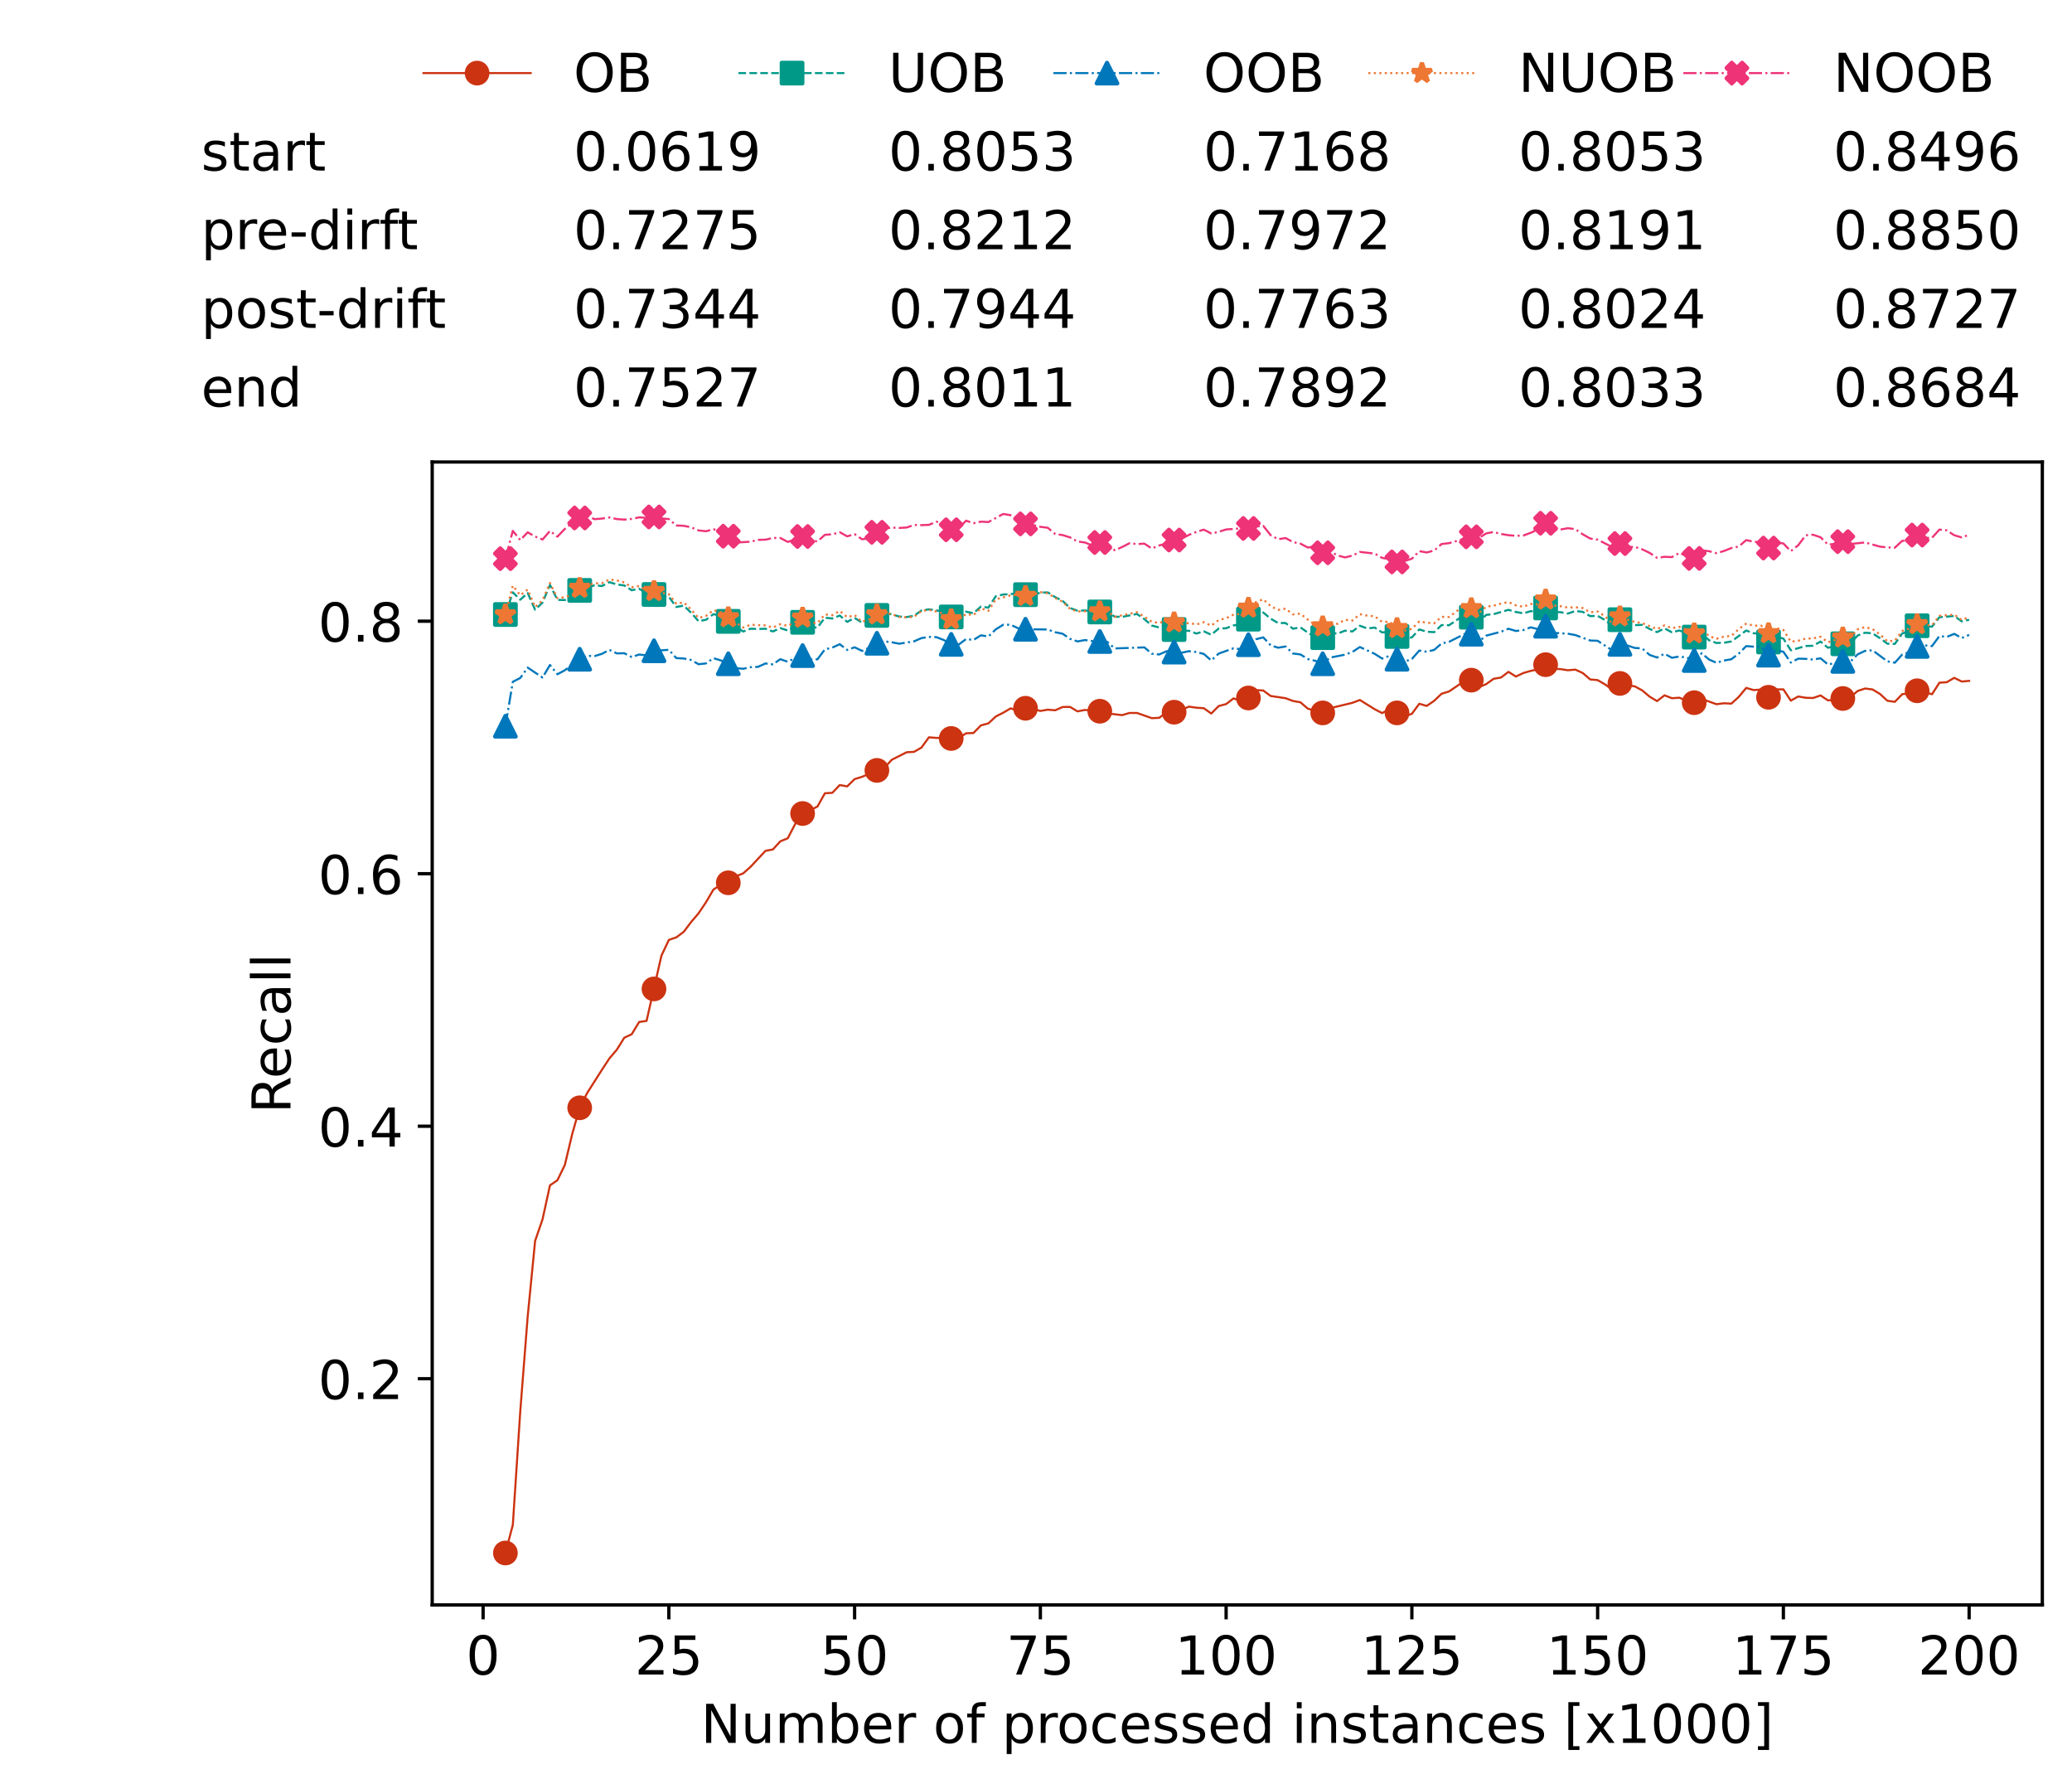 <?xml version="1.0" encoding="utf-8" standalone="no"?>
<!DOCTYPE svg PUBLIC "-//W3C//DTD SVG 1.1//EN"
  "http://www.w3.org/Graphics/SVG/1.1/DTD/svg11.dtd">
<!-- Created with matplotlib (https://matplotlib.org/) -->
<svg height="432.615pt" version="1.1" viewBox="0 0 502.65 432.615" width="502.65pt" xmlns="http://www.w3.org/2000/svg" xmlns:xlink="http://www.w3.org/1999/xlink">
 <defs>
  <style type="text/css">*{stroke-linecap:butt;stroke-linejoin:round;}</style>
 </defs>
 <g id="figure_1">
  <g id="patch_1">
   <path d="M 0 432.615 
L 502.65 432.615 
L 502.65 0 
L 0 0 
z
" style="fill:#ffffff;"/>
  </g>
  <g id="axes_1">
   <g id="patch_2">
    <path d="M 104.85 389.252 
L 495.45 389.252 
L 495.45 112.052 
L 104.85 112.052 
z
" style="fill:#ffffff;"/>
   </g>
   <g id="matplotlib.axis_1">
    <g id="xtick_1">
     <g id="line2d_1">
      <defs>
       <path d="M 0 0 
L 0 3.5 
" id="ma913dd8577" style="stroke:#000000;stroke-width:0.8;"/>
      </defs>
      <g>
       <use style="stroke:#000000;stroke-width:0.8;" x="117.197" xlink:href="#ma913dd8577" y="389.252"/>
      </g>
     </g>
     <g id="text_1">
      <!-- 0 -->
      <g transform="translate(113.061 406.13)scale(0.13 -0.13)">
       <defs>
        <path d="M 31.781 66.406 
Q 24.172 66.406 20.328 58.906 
Q 16.5 51.422 16.5 36.375 
Q 16.5 21.391 20.328 13.891 
Q 24.172 6.391 31.781 6.391 
Q 39.453 6.391 43.281 13.891 
Q 47.125 21.391 47.125 36.375 
Q 47.125 51.422 43.281 58.906 
Q 39.453 66.406 31.781 66.406 
z
M 31.781 74.219 
Q 44.047 74.219 50.516 64.516 
Q 56.984 54.828 56.984 36.375 
Q 56.984 17.969 50.516 8.266 
Q 44.047 -1.422 31.781 -1.422 
Q 19.531 -1.422 13.062 8.266 
Q 6.594 17.969 6.594 36.375 
Q 6.594 54.828 13.062 64.516 
Q 19.531 74.219 31.781 74.219 
z
" id="DejaVuSans-48"/>
       </defs>
       <use xlink:href="#DejaVuSans-48"/>
      </g>
     </g>
    </g>
    <g id="xtick_2">
     <g id="line2d_2">
      <g>
       <use style="stroke:#000000;stroke-width:0.8;" x="162.259" xlink:href="#ma913dd8577" y="389.252"/>
      </g>
     </g>
     <g id="text_2">
      <!-- 25 -->
      <g transform="translate(153.988 406.13)scale(0.13 -0.13)">
       <defs>
        <path d="M 19.188 8.297 
L 53.609 8.297 
L 53.609 0 
L 7.328 0 
L 7.328 8.297 
Q 12.938 14.109 22.625 23.891 
Q 32.328 33.688 34.812 36.531 
Q 39.547 41.844 41.422 45.531 
Q 43.312 49.219 43.312 52.781 
Q 43.312 58.594 39.234 62.25 
Q 35.156 65.922 28.609 65.922 
Q 23.969 65.922 18.812 64.312 
Q 13.672 62.703 7.812 59.422 
L 7.812 69.391 
Q 13.766 71.781 18.938 73 
Q 24.125 74.219 28.422 74.219 
Q 39.75 74.219 46.484 68.547 
Q 53.219 62.891 53.219 53.422 
Q 53.219 48.922 51.531 44.891 
Q 49.859 40.875 45.406 35.406 
Q 44.188 33.984 37.641 27.219 
Q 31.109 20.453 19.188 8.297 
z
" id="DejaVuSans-50"/>
        <path d="M 10.797 72.906 
L 49.516 72.906 
L 49.516 64.594 
L 19.828 64.594 
L 19.828 46.734 
Q 21.969 47.469 24.109 47.828 
Q 26.266 48.188 28.422 48.188 
Q 40.625 48.188 47.75 41.5 
Q 54.891 34.812 54.891 23.391 
Q 54.891 11.625 47.562 5.094 
Q 40.234 -1.422 26.906 -1.422 
Q 22.312 -1.422 17.547 -0.641 
Q 12.797 0.141 7.719 1.703 
L 7.719 11.625 
Q 12.109 9.234 16.797 8.062 
Q 21.484 6.891 26.703 6.891 
Q 35.156 6.891 40.078 11.328 
Q 45.016 15.766 45.016 23.391 
Q 45.016 31 40.078 35.438 
Q 35.156 39.891 26.703 39.891 
Q 22.75 39.891 18.812 39.016 
Q 14.891 38.141 10.797 36.281 
z
" id="DejaVuSans-53"/>
       </defs>
       <use xlink:href="#DejaVuSans-50"/>
       <use x="63.623" xlink:href="#DejaVuSans-53"/>
      </g>
     </g>
    </g>
    <g id="xtick_3">
     <g id="line2d_3">
      <g>
       <use style="stroke:#000000;stroke-width:0.8;" x="207.322" xlink:href="#ma913dd8577" y="389.252"/>
      </g>
     </g>
     <g id="text_3">
      <!-- 50 -->
      <g transform="translate(199.05 406.13)scale(0.13 -0.13)">
       <use xlink:href="#DejaVuSans-53"/>
       <use x="63.623" xlink:href="#DejaVuSans-48"/>
      </g>
     </g>
    </g>
    <g id="xtick_4">
     <g id="line2d_4">
      <g>
       <use style="stroke:#000000;stroke-width:0.8;" x="252.384" xlink:href="#ma913dd8577" y="389.252"/>
      </g>
     </g>
     <g id="text_4">
      <!-- 75 -->
      <g transform="translate(244.113 406.13)scale(0.13 -0.13)">
       <defs>
        <path d="M 8.203 72.906 
L 55.078 72.906 
L 55.078 68.703 
L 28.609 0 
L 18.312 0 
L 43.219 64.594 
L 8.203 64.594 
z
" id="DejaVuSans-55"/>
       </defs>
       <use xlink:href="#DejaVuSans-55"/>
       <use x="63.623" xlink:href="#DejaVuSans-53"/>
      </g>
     </g>
    </g>
    <g id="xtick_5">
     <g id="line2d_5">
      <g>
       <use style="stroke:#000000;stroke-width:0.8;" x="297.446" xlink:href="#ma913dd8577" y="389.252"/>
      </g>
     </g>
     <g id="text_5">
      <!-- 100 -->
      <g transform="translate(285.039 406.13)scale(0.13 -0.13)">
       <defs>
        <path d="M 12.406 8.297 
L 28.516 8.297 
L 28.516 63.922 
L 10.984 60.406 
L 10.984 69.391 
L 28.422 72.906 
L 38.281 72.906 
L 38.281 8.297 
L 54.391 8.297 
L 54.391 0 
L 12.406 0 
z
" id="DejaVuSans-49"/>
       </defs>
       <use xlink:href="#DejaVuSans-49"/>
       <use x="63.623" xlink:href="#DejaVuSans-48"/>
       <use x="127.246" xlink:href="#DejaVuSans-48"/>
      </g>
     </g>
    </g>
    <g id="xtick_6">
     <g id="line2d_6">
      <g>
       <use style="stroke:#000000;stroke-width:0.8;" x="342.509" xlink:href="#ma913dd8577" y="389.252"/>
      </g>
     </g>
     <g id="text_6">
      <!-- 125 -->
      <g transform="translate(330.102 406.13)scale(0.13 -0.13)">
       <use xlink:href="#DejaVuSans-49"/>
       <use x="63.623" xlink:href="#DejaVuSans-50"/>
       <use x="127.246" xlink:href="#DejaVuSans-53"/>
      </g>
     </g>
    </g>
    <g id="xtick_7">
     <g id="line2d_7">
      <g>
       <use style="stroke:#000000;stroke-width:0.8;" x="387.571" xlink:href="#ma913dd8577" y="389.252"/>
      </g>
     </g>
     <g id="text_7">
      <!-- 150 -->
      <g transform="translate(375.164 406.13)scale(0.13 -0.13)">
       <use xlink:href="#DejaVuSans-49"/>
       <use x="63.623" xlink:href="#DejaVuSans-53"/>
       <use x="127.246" xlink:href="#DejaVuSans-48"/>
      </g>
     </g>
    </g>
    <g id="xtick_8">
     <g id="line2d_8">
      <g>
       <use style="stroke:#000000;stroke-width:0.8;" x="432.633" xlink:href="#ma913dd8577" y="389.252"/>
      </g>
     </g>
     <g id="text_8">
      <!-- 175 -->
      <g transform="translate(420.226 406.13)scale(0.13 -0.13)">
       <use xlink:href="#DejaVuSans-49"/>
       <use x="63.623" xlink:href="#DejaVuSans-55"/>
       <use x="127.246" xlink:href="#DejaVuSans-53"/>
      </g>
     </g>
    </g>
    <g id="xtick_9">
     <g id="line2d_9">
      <g>
       <use style="stroke:#000000;stroke-width:0.8;" x="477.695" xlink:href="#ma913dd8577" y="389.252"/>
      </g>
     </g>
     <g id="text_9">
      <!-- 200 -->
      <g transform="translate(465.289 406.13)scale(0.13 -0.13)">
       <use xlink:href="#DejaVuSans-50"/>
       <use x="63.623" xlink:href="#DejaVuSans-48"/>
       <use x="127.246" xlink:href="#DejaVuSans-48"/>
      </g>
     </g>
    </g>
    <g id="text_10">
     <!-- Number of processed instances [x1000] -->
     <g transform="translate(170.025 422.711)scale(0.13 -0.13)">
      <defs>
       <path d="M 9.812 72.906 
L 23.094 72.906 
L 55.422 11.922 
L 55.422 72.906 
L 64.984 72.906 
L 64.984 0 
L 51.703 0 
L 19.391 60.984 
L 19.391 0 
L 9.812 0 
z
" id="DejaVuSans-78"/>
       <path d="M 8.5 21.578 
L 8.5 54.688 
L 17.484 54.688 
L 17.484 21.922 
Q 17.484 14.156 20.5 10.266 
Q 23.531 6.391 29.594 6.391 
Q 36.859 6.391 41.078 11.031 
Q 45.312 15.672 45.312 23.688 
L 45.312 54.688 
L 54.297 54.688 
L 54.297 0 
L 45.312 0 
L 45.312 8.406 
Q 42.047 3.422 37.719 1 
Q 33.406 -1.422 27.688 -1.422 
Q 18.266 -1.422 13.375 4.438 
Q 8.5 10.297 8.5 21.578 
z
M 31.109 56 
z
" id="DejaVuSans-117"/>
       <path d="M 52 44.188 
Q 55.375 50.25 60.062 53.125 
Q 64.75 56 71.094 56 
Q 79.641 56 84.281 50.016 
Q 88.922 44.047 88.922 33.016 
L 88.922 0 
L 79.891 0 
L 79.891 32.719 
Q 79.891 40.578 77.094 44.375 
Q 74.312 48.188 68.609 48.188 
Q 61.625 48.188 57.562 43.547 
Q 53.516 38.922 53.516 30.906 
L 53.516 0 
L 44.484 0 
L 44.484 32.719 
Q 44.484 40.625 41.703 44.406 
Q 38.922 48.188 33.109 48.188 
Q 26.219 48.188 22.156 43.531 
Q 18.109 38.875 18.109 30.906 
L 18.109 0 
L 9.078 0 
L 9.078 54.688 
L 18.109 54.688 
L 18.109 46.188 
Q 21.188 51.219 25.484 53.609 
Q 29.781 56 35.688 56 
Q 41.656 56 45.828 52.969 
Q 50 49.953 52 44.188 
z
" id="DejaVuSans-109"/>
       <path d="M 48.688 27.297 
Q 48.688 37.203 44.609 42.844 
Q 40.531 48.484 33.406 48.484 
Q 26.266 48.484 22.188 42.844 
Q 18.109 37.203 18.109 27.297 
Q 18.109 17.391 22.188 11.75 
Q 26.266 6.109 33.406 6.109 
Q 40.531 6.109 44.609 11.75 
Q 48.688 17.391 48.688 27.297 
z
M 18.109 46.391 
Q 20.953 51.266 25.266 53.625 
Q 29.594 56 35.594 56 
Q 45.562 56 51.781 48.094 
Q 58.016 40.188 58.016 27.297 
Q 58.016 14.406 51.781 6.484 
Q 45.562 -1.422 35.594 -1.422 
Q 29.594 -1.422 25.266 0.953 
Q 20.953 3.328 18.109 8.203 
L 18.109 0 
L 9.078 0 
L 9.078 75.984 
L 18.109 75.984 
z
" id="DejaVuSans-98"/>
       <path d="M 56.203 29.594 
L 56.203 25.203 
L 14.891 25.203 
Q 15.484 15.922 20.484 11.062 
Q 25.484 6.203 34.422 6.203 
Q 39.594 6.203 44.453 7.469 
Q 49.312 8.734 54.109 11.281 
L 54.109 2.781 
Q 49.266 0.734 44.188 -0.344 
Q 39.109 -1.422 33.891 -1.422 
Q 20.797 -1.422 13.156 6.188 
Q 5.516 13.812 5.516 26.812 
Q 5.516 40.234 12.766 48.109 
Q 20.016 56 32.328 56 
Q 43.359 56 49.781 48.891 
Q 56.203 41.797 56.203 29.594 
z
M 47.219 32.234 
Q 47.125 39.594 43.094 43.984 
Q 39.062 48.391 32.422 48.391 
Q 24.906 48.391 20.391 44.141 
Q 15.875 39.891 15.188 32.172 
z
" id="DejaVuSans-101"/>
       <path d="M 41.109 46.297 
Q 39.594 47.172 37.812 47.578 
Q 36.031 48 33.891 48 
Q 26.266 48 22.188 43.047 
Q 18.109 38.094 18.109 28.812 
L 18.109 0 
L 9.078 0 
L 9.078 54.688 
L 18.109 54.688 
L 18.109 46.188 
Q 20.953 51.172 25.484 53.578 
Q 30.031 56 36.531 56 
Q 37.453 56 38.578 55.875 
Q 39.703 55.766 41.062 55.516 
z
" id="DejaVuSans-114"/>
       <path id="DejaVuSans-32"/>
       <path d="M 30.609 48.391 
Q 23.391 48.391 19.188 42.75 
Q 14.984 37.109 14.984 27.297 
Q 14.984 17.484 19.156 11.844 
Q 23.344 6.203 30.609 6.203 
Q 37.797 6.203 41.984 11.859 
Q 46.188 17.531 46.188 27.297 
Q 46.188 37.016 41.984 42.703 
Q 37.797 48.391 30.609 48.391 
z
M 30.609 56 
Q 42.328 56 49.016 48.375 
Q 55.719 40.766 55.719 27.297 
Q 55.719 13.875 49.016 6.219 
Q 42.328 -1.422 30.609 -1.422 
Q 18.844 -1.422 12.172 6.219 
Q 5.516 13.875 5.516 27.297 
Q 5.516 40.766 12.172 48.375 
Q 18.844 56 30.609 56 
z
" id="DejaVuSans-111"/>
       <path d="M 37.109 75.984 
L 37.109 68.5 
L 28.516 68.5 
Q 23.688 68.5 21.797 66.547 
Q 19.922 64.594 19.922 59.516 
L 19.922 54.688 
L 34.719 54.688 
L 34.719 47.703 
L 19.922 47.703 
L 19.922 0 
L 10.891 0 
L 10.891 47.703 
L 2.297 47.703 
L 2.297 54.688 
L 10.891 54.688 
L 10.891 58.5 
Q 10.891 67.625 15.141 71.797 
Q 19.391 75.984 28.609 75.984 
z
" id="DejaVuSans-102"/>
       <path d="M 18.109 8.203 
L 18.109 -20.797 
L 9.078 -20.797 
L 9.078 54.688 
L 18.109 54.688 
L 18.109 46.391 
Q 20.953 51.266 25.266 53.625 
Q 29.594 56 35.594 56 
Q 45.562 56 51.781 48.094 
Q 58.016 40.188 58.016 27.297 
Q 58.016 14.406 51.781 6.484 
Q 45.562 -1.422 35.594 -1.422 
Q 29.594 -1.422 25.266 0.953 
Q 20.953 3.328 18.109 8.203 
z
M 48.688 27.297 
Q 48.688 37.203 44.609 42.844 
Q 40.531 48.484 33.406 48.484 
Q 26.266 48.484 22.188 42.844 
Q 18.109 37.203 18.109 27.297 
Q 18.109 17.391 22.188 11.75 
Q 26.266 6.109 33.406 6.109 
Q 40.531 6.109 44.609 11.75 
Q 48.688 17.391 48.688 27.297 
z
" id="DejaVuSans-112"/>
       <path d="M 48.781 52.594 
L 48.781 44.188 
Q 44.969 46.297 41.141 47.344 
Q 37.312 48.391 33.406 48.391 
Q 24.656 48.391 19.812 42.844 
Q 14.984 37.312 14.984 27.297 
Q 14.984 17.281 19.812 11.734 
Q 24.656 6.203 33.406 6.203 
Q 37.312 6.203 41.141 7.25 
Q 44.969 8.297 48.781 10.406 
L 48.781 2.094 
Q 45.016 0.344 40.984 -0.531 
Q 36.969 -1.422 32.422 -1.422 
Q 20.062 -1.422 12.781 6.344 
Q 5.516 14.109 5.516 27.297 
Q 5.516 40.672 12.859 48.328 
Q 20.219 56 33.016 56 
Q 37.156 56 41.109 55.141 
Q 45.062 54.297 48.781 52.594 
z
" id="DejaVuSans-99"/>
       <path d="M 44.281 53.078 
L 44.281 44.578 
Q 40.484 46.531 36.375 47.5 
Q 32.281 48.484 27.875 48.484 
Q 21.188 48.484 17.844 46.438 
Q 14.5 44.391 14.5 40.281 
Q 14.5 37.156 16.891 35.375 
Q 19.281 33.594 26.516 31.984 
L 29.594 31.297 
Q 39.156 29.25 43.188 25.516 
Q 47.219 21.781 47.219 15.094 
Q 47.219 7.469 41.188 3.016 
Q 35.156 -1.422 24.609 -1.422 
Q 20.219 -1.422 15.453 -0.562 
Q 10.688 0.297 5.422 2 
L 5.422 11.281 
Q 10.406 8.688 15.234 7.391 
Q 20.062 6.109 24.812 6.109 
Q 31.156 6.109 34.562 8.281 
Q 37.984 10.453 37.984 14.406 
Q 37.984 18.062 35.516 20.016 
Q 33.062 21.969 24.703 23.781 
L 21.578 24.516 
Q 13.234 26.266 9.516 29.906 
Q 5.812 33.547 5.812 39.891 
Q 5.812 47.609 11.281 51.797 
Q 16.75 56 26.812 56 
Q 31.781 56 36.172 55.266 
Q 40.578 54.547 44.281 53.078 
z
" id="DejaVuSans-115"/>
       <path d="M 45.406 46.391 
L 45.406 75.984 
L 54.391 75.984 
L 54.391 0 
L 45.406 0 
L 45.406 8.203 
Q 42.578 3.328 38.25 0.953 
Q 33.938 -1.422 27.875 -1.422 
Q 17.969 -1.422 11.734 6.484 
Q 5.516 14.406 5.516 27.297 
Q 5.516 40.188 11.734 48.094 
Q 17.969 56 27.875 56 
Q 33.938 56 38.25 53.625 
Q 42.578 51.266 45.406 46.391 
z
M 14.797 27.297 
Q 14.797 17.391 18.875 11.75 
Q 22.953 6.109 30.078 6.109 
Q 37.203 6.109 41.297 11.75 
Q 45.406 17.391 45.406 27.297 
Q 45.406 37.203 41.297 42.844 
Q 37.203 48.484 30.078 48.484 
Q 22.953 48.484 18.875 42.844 
Q 14.797 37.203 14.797 27.297 
z
" id="DejaVuSans-100"/>
       <path d="M 9.422 54.688 
L 18.406 54.688 
L 18.406 0 
L 9.422 0 
z
M 9.422 75.984 
L 18.406 75.984 
L 18.406 64.594 
L 9.422 64.594 
z
" id="DejaVuSans-105"/>
       <path d="M 54.891 33.016 
L 54.891 0 
L 45.906 0 
L 45.906 32.719 
Q 45.906 40.484 42.875 44.328 
Q 39.844 48.188 33.797 48.188 
Q 26.516 48.188 22.312 43.547 
Q 18.109 38.922 18.109 30.906 
L 18.109 0 
L 9.078 0 
L 9.078 54.688 
L 18.109 54.688 
L 18.109 46.188 
Q 21.344 51.125 25.703 53.562 
Q 30.078 56 35.797 56 
Q 45.219 56 50.047 50.172 
Q 54.891 44.344 54.891 33.016 
z
" id="DejaVuSans-110"/>
       <path d="M 18.312 70.219 
L 18.312 54.688 
L 36.812 54.688 
L 36.812 47.703 
L 18.312 47.703 
L 18.312 18.016 
Q 18.312 11.328 20.141 9.422 
Q 21.969 7.516 27.594 7.516 
L 36.812 7.516 
L 36.812 0 
L 27.594 0 
Q 17.188 0 13.234 3.875 
Q 9.281 7.766 9.281 18.016 
L 9.281 47.703 
L 2.688 47.703 
L 2.688 54.688 
L 9.281 54.688 
L 9.281 70.219 
z
" id="DejaVuSans-116"/>
       <path d="M 34.281 27.484 
Q 23.391 27.484 19.188 25 
Q 14.984 22.516 14.984 16.5 
Q 14.984 11.719 18.141 8.906 
Q 21.297 6.109 26.703 6.109 
Q 34.188 6.109 38.703 11.406 
Q 43.219 16.703 43.219 25.484 
L 43.219 27.484 
z
M 52.203 31.203 
L 52.203 0 
L 43.219 0 
L 43.219 8.297 
Q 40.141 3.328 35.547 0.953 
Q 30.953 -1.422 24.312 -1.422 
Q 15.922 -1.422 10.953 3.297 
Q 6 8.016 6 15.922 
Q 6 25.141 12.172 29.828 
Q 18.359 34.516 30.609 34.516 
L 43.219 34.516 
L 43.219 35.406 
Q 43.219 41.609 39.141 45 
Q 35.062 48.391 27.688 48.391 
Q 23 48.391 18.547 47.266 
Q 14.109 46.141 10.016 43.891 
L 10.016 52.203 
Q 14.938 54.109 19.578 55.047 
Q 24.219 56 28.609 56 
Q 40.484 56 46.344 49.844 
Q 52.203 43.703 52.203 31.203 
z
" id="DejaVuSans-97"/>
       <path d="M 8.594 75.984 
L 29.297 75.984 
L 29.297 69 
L 17.578 69 
L 17.578 -6.203 
L 29.297 -6.203 
L 29.297 -13.188 
L 8.594 -13.188 
z
" id="DejaVuSans-91"/>
       <path d="M 54.891 54.688 
L 35.109 28.078 
L 55.906 0 
L 45.312 0 
L 29.391 21.484 
L 13.484 0 
L 2.875 0 
L 24.125 28.609 
L 4.688 54.688 
L 15.281 54.688 
L 29.781 35.203 
L 44.281 54.688 
z
" id="DejaVuSans-120"/>
       <path d="M 30.422 75.984 
L 30.422 -13.188 
L 9.719 -13.188 
L 9.719 -6.203 
L 21.391 -6.203 
L 21.391 69 
L 9.719 69 
L 9.719 75.984 
z
" id="DejaVuSans-93"/>
      </defs>
      <use xlink:href="#DejaVuSans-78"/>
      <use x="74.805" xlink:href="#DejaVuSans-117"/>
      <use x="138.184" xlink:href="#DejaVuSans-109"/>
      <use x="235.596" xlink:href="#DejaVuSans-98"/>
      <use x="299.072" xlink:href="#DejaVuSans-101"/>
      <use x="360.596" xlink:href="#DejaVuSans-114"/>
      <use x="401.709" xlink:href="#DejaVuSans-32"/>
      <use x="433.496" xlink:href="#DejaVuSans-111"/>
      <use x="494.678" xlink:href="#DejaVuSans-102"/>
      <use x="529.883" xlink:href="#DejaVuSans-32"/>
      <use x="561.67" xlink:href="#DejaVuSans-112"/>
      <use x="625.146" xlink:href="#DejaVuSans-114"/>
      <use x="664.01" xlink:href="#DejaVuSans-111"/>
      <use x="725.191" xlink:href="#DejaVuSans-99"/>
      <use x="780.172" xlink:href="#DejaVuSans-101"/>
      <use x="841.695" xlink:href="#DejaVuSans-115"/>
      <use x="893.795" xlink:href="#DejaVuSans-115"/>
      <use x="945.895" xlink:href="#DejaVuSans-101"/>
      <use x="1007.418" xlink:href="#DejaVuSans-100"/>
      <use x="1070.895" xlink:href="#DejaVuSans-32"/>
      <use x="1102.682" xlink:href="#DejaVuSans-105"/>
      <use x="1130.465" xlink:href="#DejaVuSans-110"/>
      <use x="1193.844" xlink:href="#DejaVuSans-115"/>
      <use x="1245.943" xlink:href="#DejaVuSans-116"/>
      <use x="1285.152" xlink:href="#DejaVuSans-97"/>
      <use x="1346.432" xlink:href="#DejaVuSans-110"/>
      <use x="1409.811" xlink:href="#DejaVuSans-99"/>
      <use x="1464.791" xlink:href="#DejaVuSans-101"/>
      <use x="1526.314" xlink:href="#DejaVuSans-115"/>
      <use x="1578.414" xlink:href="#DejaVuSans-32"/>
      <use x="1610.201" xlink:href="#DejaVuSans-91"/>
      <use x="1649.215" xlink:href="#DejaVuSans-120"/>
      <use x="1708.395" xlink:href="#DejaVuSans-49"/>
      <use x="1772.018" xlink:href="#DejaVuSans-48"/>
      <use x="1835.641" xlink:href="#DejaVuSans-48"/>
      <use x="1899.264" xlink:href="#DejaVuSans-48"/>
      <use x="1962.887" xlink:href="#DejaVuSans-93"/>
     </g>
    </g>
   </g>
   <g id="matplotlib.axis_2">
    <g id="ytick_1">
     <g id="line2d_10">
      <defs>
       <path d="M 0 0 
L -3.5 0 
" id="mbfe463c457" style="stroke:#000000;stroke-width:0.8;"/>
      </defs>
      <g>
       <use style="stroke:#000000;stroke-width:0.8;" x="104.85" xlink:href="#mbfe463c457" y="334.381"/>
      </g>
     </g>
     <g id="text_11">
      <!-- 0.2 -->
      <g transform="translate(77.176 339.32)scale(0.13 -0.13)">
       <defs>
        <path d="M 10.688 12.406 
L 21 12.406 
L 21 0 
L 10.688 0 
z
" id="DejaVuSans-46"/>
       </defs>
       <use xlink:href="#DejaVuSans-48"/>
       <use x="63.623" xlink:href="#DejaVuSans-46"/>
       <use x="95.41" xlink:href="#DejaVuSans-50"/>
      </g>
     </g>
    </g>
    <g id="ytick_2">
     <g id="line2d_11">
      <g>
       <use style="stroke:#000000;stroke-width:0.8;" x="104.85" xlink:href="#mbfe463c457" y="273.142"/>
      </g>
     </g>
     <g id="text_12">
      <!-- 0.4 -->
      <g transform="translate(77.176 278.081)scale(0.13 -0.13)">
       <defs>
        <path d="M 37.797 64.312 
L 12.891 25.391 
L 37.797 25.391 
z
M 35.203 72.906 
L 47.609 72.906 
L 47.609 25.391 
L 58.016 25.391 
L 58.016 17.188 
L 47.609 17.188 
L 47.609 0 
L 37.797 0 
L 37.797 17.188 
L 4.891 17.188 
L 4.891 26.703 
z
" id="DejaVuSans-52"/>
       </defs>
       <use xlink:href="#DejaVuSans-48"/>
       <use x="63.623" xlink:href="#DejaVuSans-46"/>
       <use x="95.41" xlink:href="#DejaVuSans-52"/>
      </g>
     </g>
    </g>
    <g id="ytick_3">
     <g id="line2d_12">
      <g>
       <use style="stroke:#000000;stroke-width:0.8;" x="104.85" xlink:href="#mbfe463c457" y="211.903"/>
      </g>
     </g>
     <g id="text_13">
      <!-- 0.6 -->
      <g transform="translate(77.176 216.842)scale(0.13 -0.13)">
       <defs>
        <path d="M 33.016 40.375 
Q 26.375 40.375 22.484 35.828 
Q 18.609 31.297 18.609 23.391 
Q 18.609 15.531 22.484 10.953 
Q 26.375 6.391 33.016 6.391 
Q 39.656 6.391 43.531 10.953 
Q 47.406 15.531 47.406 23.391 
Q 47.406 31.297 43.531 35.828 
Q 39.656 40.375 33.016 40.375 
z
M 52.594 71.297 
L 52.594 62.312 
Q 48.875 64.062 45.094 64.984 
Q 41.312 65.922 37.594 65.922 
Q 27.828 65.922 22.672 59.328 
Q 17.531 52.734 16.797 39.406 
Q 19.672 43.656 24.016 45.922 
Q 28.375 48.188 33.594 48.188 
Q 44.578 48.188 50.953 41.516 
Q 57.328 34.859 57.328 23.391 
Q 57.328 12.156 50.688 5.359 
Q 44.047 -1.422 33.016 -1.422 
Q 20.359 -1.422 13.672 8.266 
Q 6.984 17.969 6.984 36.375 
Q 6.984 53.656 15.188 63.938 
Q 23.391 74.219 37.203 74.219 
Q 40.922 74.219 44.703 73.484 
Q 48.484 72.75 52.594 71.297 
z
" id="DejaVuSans-54"/>
       </defs>
       <use xlink:href="#DejaVuSans-48"/>
       <use x="63.623" xlink:href="#DejaVuSans-46"/>
       <use x="95.41" xlink:href="#DejaVuSans-54"/>
      </g>
     </g>
    </g>
    <g id="ytick_4">
     <g id="line2d_13">
      <g>
       <use style="stroke:#000000;stroke-width:0.8;" x="104.85" xlink:href="#mbfe463c457" y="150.664"/>
      </g>
     </g>
     <g id="text_14">
      <!-- 0.8 -->
      <g transform="translate(77.176 155.603)scale(0.13 -0.13)">
       <defs>
        <path d="M 31.781 34.625 
Q 24.75 34.625 20.719 30.859 
Q 16.703 27.094 16.703 20.516 
Q 16.703 13.922 20.719 10.156 
Q 24.75 6.391 31.781 6.391 
Q 38.812 6.391 42.859 10.172 
Q 46.922 13.969 46.922 20.516 
Q 46.922 27.094 42.891 30.859 
Q 38.875 34.625 31.781 34.625 
z
M 21.922 38.812 
Q 15.578 40.375 12.031 44.719 
Q 8.5 49.078 8.5 55.328 
Q 8.5 64.062 14.719 69.141 
Q 20.953 74.219 31.781 74.219 
Q 42.672 74.219 48.875 69.141 
Q 55.078 64.062 55.078 55.328 
Q 55.078 49.078 51.531 44.719 
Q 48 40.375 41.703 38.812 
Q 48.828 37.156 52.797 32.312 
Q 56.781 27.484 56.781 20.516 
Q 56.781 9.906 50.312 4.234 
Q 43.844 -1.422 31.781 -1.422 
Q 19.734 -1.422 13.25 4.234 
Q 6.781 9.906 6.781 20.516 
Q 6.781 27.484 10.781 32.312 
Q 14.797 37.156 21.922 38.812 
z
M 18.312 54.391 
Q 18.312 48.734 21.844 45.562 
Q 25.391 42.391 31.781 42.391 
Q 38.141 42.391 41.719 45.562 
Q 45.312 48.734 45.312 54.391 
Q 45.312 60.062 41.719 63.234 
Q 38.141 66.406 31.781 66.406 
Q 25.391 66.406 21.844 63.234 
Q 18.312 60.062 18.312 54.391 
z
" id="DejaVuSans-56"/>
       </defs>
       <use xlink:href="#DejaVuSans-48"/>
       <use x="63.623" xlink:href="#DejaVuSans-46"/>
       <use x="95.41" xlink:href="#DejaVuSans-56"/>
      </g>
     </g>
    </g>
    <g id="text_15">
     <!-- Recall -->
     <g transform="translate(70.472 270.044)rotate(-90)scale(0.13 -0.13)">
      <defs>
       <path d="M 44.391 34.188 
Q 47.562 33.109 50.562 29.594 
Q 53.562 26.078 56.594 19.922 
L 66.609 0 
L 56 0 
L 46.688 18.703 
Q 43.062 26.031 39.672 28.422 
Q 36.281 30.812 30.422 30.812 
L 19.672 30.812 
L 19.672 0 
L 9.812 0 
L 9.812 72.906 
L 32.078 72.906 
Q 44.578 72.906 50.734 67.672 
Q 56.891 62.453 56.891 51.906 
Q 56.891 45.016 53.688 40.469 
Q 50.484 35.938 44.391 34.188 
z
M 19.672 64.797 
L 19.672 38.922 
L 32.078 38.922 
Q 39.203 38.922 42.844 42.219 
Q 46.484 45.516 46.484 51.906 
Q 46.484 58.297 42.844 61.547 
Q 39.203 64.797 32.078 64.797 
z
" id="DejaVuSans-82"/>
       <path d="M 9.422 75.984 
L 18.406 75.984 
L 18.406 0 
L 9.422 0 
z
" id="DejaVuSans-108"/>
      </defs>
      <use xlink:href="#DejaVuSans-82"/>
      <use x="64.982" xlink:href="#DejaVuSans-101"/>
      <use x="126.506" xlink:href="#DejaVuSans-99"/>
      <use x="181.486" xlink:href="#DejaVuSans-97"/>
      <use x="242.766" xlink:href="#DejaVuSans-108"/>
      <use x="270.549" xlink:href="#DejaVuSans-108"/>
     </g>
    </g>
   </g>
   <g id="line2d_14"/>
   <g id="line2d_15"/>
   <g id="line2d_16"/>
   <g id="line2d_17"/>
   <g id="line2d_18"/>
   <g id="line2d_19">
    <path clip-path="url(#pb996b84169)" d="M 122.605 376.652 
L 124.407 369.849 
L 126.21 342.31 
L 128.012 319.296 
L 129.815 300.954 
L 131.617 295.718 
L 133.419 287.482 
L 135.222 286.251 
L 137.024 282.549 
L 138.827 274.989 
L 140.629 268.678 
L 142.432 265.109 
L 146.037 259.437 
L 147.839 256.698 
L 149.642 254.58 
L 151.444 251.685 
L 153.247 250.836 
L 155.049 247.866 
L 156.852 247.599 
L 160.457 231.782 
L 162.259 227.961 
L 164.062 227.342 
L 165.864 226.001 
L 167.667 223.616 
L 169.469 221.502 
L 171.272 218.816 
L 173.074 215.744 
L 174.877 214.565 
L 176.679 214.109 
L 178.482 212.537 
L 180.284 211.83 
L 182.087 210.225 
L 185.692 206.359 
L 187.494 206.019 
L 189.297 204.054 
L 191.099 203.317 
L 192.902 199.852 
L 194.704 197.306 
L 196.507 196.523 
L 198.309 195.611 
L 200.112 192.391 
L 201.914 192.291 
L 203.717 190.394 
L 205.519 190.726 
L 207.322 188.959 
L 209.124 188.403 
L 212.729 186.848 
L 214.532 186.221 
L 216.334 184.272 
L 219.939 182.448 
L 221.742 182.351 
L 223.544 181.305 
L 225.347 178.822 
L 227.149 178.963 
L 232.557 179.033 
L 234.359 177.851 
L 236.162 177.775 
L 237.964 175.929 
L 239.767 175.448 
L 241.569 173.778 
L 243.372 172.859 
L 245.174 171.798 
L 246.976 172.373 
L 248.779 171.781 
L 250.581 171.962 
L 252.384 172.425 
L 254.186 172.118 
L 255.989 172.265 
L 257.791 171.469 
L 259.594 171.453 
L 261.396 172.533 
L 263.199 172.18 
L 265.001 172.402 
L 266.804 172.496 
L 268.606 173.022 
L 272.211 173.444 
L 274.014 172.914 
L 275.816 172.916 
L 279.421 174.177 
L 281.224 174.093 
L 283.026 172.715 
L 284.829 172.731 
L 286.631 172.131 
L 288.434 171.385 
L 290.236 171.64 
L 292.039 171.768 
L 293.841 173.057 
L 295.644 171.237 
L 297.446 170.761 
L 299.249 169.385 
L 301.051 170.048 
L 302.854 169.287 
L 304.656 167.363 
L 306.459 167.476 
L 308.261 168.799 
L 311.866 169.339 
L 313.669 170.008 
L 315.471 170.33 
L 317.274 171.876 
L 320.879 172.904 
L 322.681 171.763 
L 328.089 170.457 
L 329.891 169.77 
L 333.496 172.014 
L 335.299 172.952 
L 337.101 171.96 
L 340.706 173.733 
L 342.509 173.122 
L 344.311 170.679 
L 346.114 171.21 
L 347.916 169.973 
L 349.719 168.256 
L 351.521 167.702 
L 355.126 165.263 
L 356.928 164.961 
L 358.731 166.702 
L 360.533 165.92 
L 362.336 164.631 
L 364.138 164.321 
L 365.941 162.947 
L 367.743 164.084 
L 369.546 163.233 
L 371.348 162.711 
L 373.151 162.312 
L 374.953 161.206 
L 376.756 162.208 
L 378.558 162.281 
L 380.361 162.558 
L 382.163 162.405 
L 383.966 163.229 
L 385.768 164.787 
L 387.571 164.952 
L 389.373 165.988 
L 391.176 167.301 
L 392.978 165.753 
L 394.781 166.208 
L 396.583 166.467 
L 398.386 167.443 
L 400.188 168.964 
L 401.991 170.034 
L 403.793 168.64 
L 405.596 169.341 
L 407.398 169.216 
L 409.201 169.944 
L 411.003 170.428 
L 412.806 169.509 
L 416.411 170.798 
L 418.213 170.563 
L 420.016 170.658 
L 421.818 169.007 
L 423.621 166.837 
L 425.423 167.368 
L 427.226 167.238 
L 429.028 169.116 
L 430.831 167.193 
L 432.633 167.193 
L 434.436 169.931 
L 436.238 168.921 
L 438.041 169.232 
L 439.843 169.289 
L 441.646 168.664 
L 443.448 169.869 
L 445.251 169.729 
L 448.856 169.101 
L 450.658 167.587 
L 452.461 166.988 
L 454.263 167.217 
L 456.066 168.306 
L 457.868 169.957 
L 459.671 170.216 
L 461.473 168.36 
L 463.276 168.139 
L 465.078 167.539 
L 466.881 167.85 
L 468.683 168.384 
L 470.485 165.579 
L 472.288 165.45 
L 474.09 164.395 
L 475.893 165.29 
L 477.695 165.136 
L 477.695 165.136 
" style="fill:none;stroke:#cc3311;stroke-linecap:square;stroke-width:0.5;"/>
    <defs>
     <path d="M 0 2.5 
C 0.663 2.5 1.299 2.237 1.768 1.768 
C 2.237 1.299 2.5 0.663 2.5 0 
C 2.5 -0.663 2.237 -1.299 1.768 -1.768 
C 1.299 -2.237 0.663 -2.5 0 -2.5 
C -0.663 -2.5 -1.299 -2.237 -1.768 -1.768 
C -2.237 -1.299 -2.5 -0.663 -2.5 0 
C -2.5 0.663 -2.237 1.299 -1.768 1.768 
C -1.299 2.237 -0.663 2.5 0 2.5 
z
" id="m3ccac6fcbe" style="stroke:#cc3311;"/>
    </defs>
    <g clip-path="url(#pb996b84169)">
     <use style="fill:#cc3311;stroke:#cc3311;" x="122.605" xlink:href="#m3ccac6fcbe" y="376.652"/>
     <use style="fill:#cc3311;stroke:#cc3311;" x="140.629" xlink:href="#m3ccac6fcbe" y="268.678"/>
     <use style="fill:#cc3311;stroke:#cc3311;" x="158.654" xlink:href="#m3ccac6fcbe" y="239.845"/>
     <use style="fill:#cc3311;stroke:#cc3311;" x="176.679" xlink:href="#m3ccac6fcbe" y="214.109"/>
     <use style="fill:#cc3311;stroke:#cc3311;" x="194.704" xlink:href="#m3ccac6fcbe" y="197.306"/>
     <use style="fill:#cc3311;stroke:#cc3311;" x="212.729" xlink:href="#m3ccac6fcbe" y="186.848"/>
     <use style="fill:#cc3311;stroke:#cc3311;" x="230.754" xlink:href="#m3ccac6fcbe" y="179.104"/>
     <use style="fill:#cc3311;stroke:#cc3311;" x="248.779" xlink:href="#m3ccac6fcbe" y="171.781"/>
     <use style="fill:#cc3311;stroke:#cc3311;" x="266.804" xlink:href="#m3ccac6fcbe" y="172.496"/>
     <use style="fill:#cc3311;stroke:#cc3311;" x="284.829" xlink:href="#m3ccac6fcbe" y="172.731"/>
     <use style="fill:#cc3311;stroke:#cc3311;" x="302.854" xlink:href="#m3ccac6fcbe" y="169.287"/>
     <use style="fill:#cc3311;stroke:#cc3311;" x="320.879" xlink:href="#m3ccac6fcbe" y="172.904"/>
     <use style="fill:#cc3311;stroke:#cc3311;" x="338.904" xlink:href="#m3ccac6fcbe" y="172.9"/>
     <use style="fill:#cc3311;stroke:#cc3311;" x="356.928" xlink:href="#m3ccac6fcbe" y="164.961"/>
     <use style="fill:#cc3311;stroke:#cc3311;" x="374.953" xlink:href="#m3ccac6fcbe" y="161.206"/>
     <use style="fill:#cc3311;stroke:#cc3311;" x="392.978" xlink:href="#m3ccac6fcbe" y="165.753"/>
     <use style="fill:#cc3311;stroke:#cc3311;" x="411.003" xlink:href="#m3ccac6fcbe" y="170.428"/>
     <use style="fill:#cc3311;stroke:#cc3311;" x="429.028" xlink:href="#m3ccac6fcbe" y="169.116"/>
     <use style="fill:#cc3311;stroke:#cc3311;" x="447.053" xlink:href="#m3ccac6fcbe" y="169.406"/>
     <use style="fill:#cc3311;stroke:#cc3311;" x="465.078" xlink:href="#m3ccac6fcbe" y="167.539"/>
    </g>
   </g>
   <g id="line2d_20"/>
   <g id="line2d_21"/>
   <g id="line2d_22"/>
   <g id="line2d_23"/>
   <g id="line2d_24">
    <path clip-path="url(#pb996b84169)" d="M 122.605 149.038 
L 124.407 143.662 
L 126.21 145.454 
L 128.012 143.819 
L 129.815 147.876 
L 131.617 146.14 
L 133.419 141.86 
L 135.222 145.488 
L 137.024 145.535 
L 138.827 144.873 
L 140.629 143.192 
L 142.432 142.501 
L 144.234 141.951 
L 146.037 142.131 
L 147.839 141.196 
L 149.642 141.75 
L 151.444 141.994 
L 153.247 143.156 
L 155.049 142.784 
L 156.852 143.944 
L 162.259 144.741 
L 164.062 147.215 
L 165.864 146.884 
L 167.667 148.62 
L 169.469 150.666 
L 171.272 150.313 
L 173.074 148.947 
L 174.877 149.43 
L 180.284 153.165 
L 182.087 152.486 
L 183.889 152.549 
L 185.692 152.49 
L 187.494 153.152 
L 189.297 152.338 
L 191.099 152.906 
L 192.902 151.818 
L 194.704 150.938 
L 196.507 152.137 
L 198.309 152.211 
L 200.112 149.814 
L 201.914 150.005 
L 203.717 149.288 
L 205.519 150.824 
L 207.322 149.875 
L 209.124 150.994 
L 210.927 150.414 
L 212.729 149.251 
L 214.532 148.639 
L 216.334 148.999 
L 218.137 149.529 
L 219.939 149.654 
L 221.742 149.344 
L 223.544 148.063 
L 225.347 147.781 
L 227.149 148.032 
L 228.952 148.417 
L 230.754 149.631 
L 232.557 149.675 
L 234.359 148.352 
L 236.162 148.729 
L 237.964 147.112 
L 239.767 147.381 
L 241.569 144.603 
L 243.372 144.188 
L 246.976 143.955 
L 248.779 144.223 
L 250.581 144.342 
L 252.384 143.728 
L 254.186 143.677 
L 255.989 144.823 
L 257.791 145.737 
L 259.594 147.473 
L 261.396 148.109 
L 263.199 148.054 
L 265.001 148.297 
L 266.804 148.421 
L 268.606 148.266 
L 270.409 149.576 
L 272.211 149.62 
L 275.816 148.91 
L 277.619 150.169 
L 279.421 151.719 
L 281.224 152.185 
L 283.026 151.76 
L 284.829 152.685 
L 286.631 152.985 
L 288.434 152.982 
L 290.236 153.662 
L 292.039 153.115 
L 293.841 153.955 
L 295.644 152.446 
L 297.446 152.367 
L 299.249 151.679 
L 301.051 151.451 
L 302.854 150.163 
L 304.656 149.097 
L 306.459 148.555 
L 308.261 150.059 
L 310.064 151.103 
L 311.866 151.103 
L 313.669 152.485 
L 315.471 152.156 
L 317.274 153.44 
L 319.076 154.567 
L 320.879 154.639 
L 322.681 153.442 
L 324.484 153.683 
L 326.286 152.956 
L 328.089 153.15 
L 329.891 151.764 
L 331.694 152.423 
L 333.496 152.212 
L 335.299 153.39 
L 337.101 153.226 
L 338.904 154.367 
L 340.706 154.885 
L 342.509 154.583 
L 344.311 152.657 
L 346.114 153.211 
L 347.916 153.324 
L 349.719 151.602 
L 351.521 151.644 
L 355.126 149.215 
L 356.928 149.691 
L 358.731 150.887 
L 360.533 149.131 
L 362.336 148.955 
L 365.941 147.904 
L 367.743 148.425 
L 369.546 148.752 
L 371.348 148.228 
L 373.151 148.344 
L 374.953 147.451 
L 376.756 148.429 
L 378.558 148.479 
L 380.361 148.816 
L 382.163 148.178 
L 383.966 148.404 
L 385.768 149.425 
L 387.571 149.37 
L 389.373 150.376 
L 391.176 151.834 
L 392.978 150.297 
L 394.781 151.021 
L 396.583 151.619 
L 398.386 151.551 
L 400.188 152.544 
L 401.991 153.312 
L 403.793 152.401 
L 405.596 153.363 
L 407.398 152.904 
L 409.201 153.638 
L 411.003 154.52 
L 412.806 153.624 
L 414.608 155.3 
L 416.411 155.944 
L 418.213 155.891 
L 420.016 155.57 
L 423.621 152.922 
L 425.423 153.588 
L 427.226 153.709 
L 429.028 155.697 
L 430.831 154.402 
L 432.633 154.876 
L 434.436 157.717 
L 438.041 156.674 
L 439.843 156.616 
L 441.646 155.599 
L 443.448 157.1 
L 445.251 156.713 
L 447.053 156.143 
L 448.856 156.089 
L 450.658 154.133 
L 452.461 153.445 
L 454.263 153.612 
L 456.066 154.771 
L 457.868 156.116 
L 459.671 156.175 
L 461.473 153.614 
L 463.276 153.038 
L 465.078 151.767 
L 466.881 151.803 
L 468.683 151.998 
L 470.485 149.692 
L 474.09 149.399 
L 475.893 150.691 
L 477.695 150.319 
L 477.695 150.319 
" style="fill:none;stroke:#009988;stroke-dasharray:1.85,0.8;stroke-dashoffset:0;stroke-width:0.5;"/>
    <defs>
     <path d="M -2.5 2.5 
L 2.5 2.5 
L 2.5 -2.5 
L -2.5 -2.5 
z
" id="md778c93fe9" style="stroke:#009988;stroke-linejoin:miter;"/>
    </defs>
    <g clip-path="url(#pb996b84169)">
     <use style="fill:#009988;stroke:#009988;stroke-linejoin:miter;" x="122.605" xlink:href="#md778c93fe9" y="149.038"/>
     <use style="fill:#009988;stroke:#009988;stroke-linejoin:miter;" x="140.629" xlink:href="#md778c93fe9" y="143.192"/>
     <use style="fill:#009988;stroke:#009988;stroke-linejoin:miter;" x="158.654" xlink:href="#md778c93fe9" y="144.186"/>
     <use style="fill:#009988;stroke:#009988;stroke-linejoin:miter;" x="176.679" xlink:href="#md778c93fe9" y="150.704"/>
     <use style="fill:#009988;stroke:#009988;stroke-linejoin:miter;" x="194.704" xlink:href="#md778c93fe9" y="150.938"/>
     <use style="fill:#009988;stroke:#009988;stroke-linejoin:miter;" x="212.729" xlink:href="#md778c93fe9" y="149.251"/>
     <use style="fill:#009988;stroke:#009988;stroke-linejoin:miter;" x="230.754" xlink:href="#md778c93fe9" y="149.631"/>
     <use style="fill:#009988;stroke:#009988;stroke-linejoin:miter;" x="248.779" xlink:href="#md778c93fe9" y="144.223"/>
     <use style="fill:#009988;stroke:#009988;stroke-linejoin:miter;" x="266.804" xlink:href="#md778c93fe9" y="148.421"/>
     <use style="fill:#009988;stroke:#009988;stroke-linejoin:miter;" x="284.829" xlink:href="#md778c93fe9" y="152.685"/>
     <use style="fill:#009988;stroke:#009988;stroke-linejoin:miter;" x="302.854" xlink:href="#md778c93fe9" y="150.163"/>
     <use style="fill:#009988;stroke:#009988;stroke-linejoin:miter;" x="320.879" xlink:href="#md778c93fe9" y="154.639"/>
     <use style="fill:#009988;stroke:#009988;stroke-linejoin:miter;" x="338.904" xlink:href="#md778c93fe9" y="154.367"/>
     <use style="fill:#009988;stroke:#009988;stroke-linejoin:miter;" x="356.928" xlink:href="#md778c93fe9" y="149.691"/>
     <use style="fill:#009988;stroke:#009988;stroke-linejoin:miter;" x="374.953" xlink:href="#md778c93fe9" y="147.451"/>
     <use style="fill:#009988;stroke:#009988;stroke-linejoin:miter;" x="392.978" xlink:href="#md778c93fe9" y="150.297"/>
     <use style="fill:#009988;stroke:#009988;stroke-linejoin:miter;" x="411.003" xlink:href="#md778c93fe9" y="154.52"/>
     <use style="fill:#009988;stroke:#009988;stroke-linejoin:miter;" x="429.028" xlink:href="#md778c93fe9" y="155.697"/>
     <use style="fill:#009988;stroke:#009988;stroke-linejoin:miter;" x="447.053" xlink:href="#md778c93fe9" y="156.143"/>
     <use style="fill:#009988;stroke:#009988;stroke-linejoin:miter;" x="465.078" xlink:href="#md778c93fe9" y="151.767"/>
    </g>
   </g>
   <g id="line2d_25"/>
   <g id="line2d_26"/>
   <g id="line2d_27"/>
   <g id="line2d_28"/>
   <g id="line2d_29">
    <path clip-path="url(#pb996b84169)" d="M 122.605 176.135 
L 124.407 165.354 
L 126.21 164.432 
L 128.012 161.918 
L 131.617 164.331 
L 133.419 161.275 
L 135.222 163.53 
L 137.024 162.563 
L 138.827 161.126 
L 140.629 159.887 
L 142.432 159.068 
L 144.234 159.128 
L 146.037 158.572 
L 147.839 157.615 
L 149.642 158.469 
L 151.444 158.43 
L 153.247 159.359 
L 155.049 158.748 
L 156.852 158.95 
L 158.654 157.838 
L 162.259 157.598 
L 164.062 159.609 
L 165.864 159.709 
L 167.667 160.07 
L 169.469 161.101 
L 171.272 160.899 
L 173.074 159.633 
L 174.877 160.175 
L 176.679 160.987 
L 178.482 162.038 
L 180.284 162.197 
L 182.087 161.812 
L 183.889 161.735 
L 185.692 160.912 
L 187.494 161.131 
L 189.297 159.873 
L 191.099 160.502 
L 192.902 159.574 
L 194.704 159.007 
L 196.507 159.945 
L 198.309 159.905 
L 200.112 157.499 
L 201.914 157.071 
L 203.717 156.241 
L 205.519 157.637 
L 207.322 156.99 
L 209.124 157.865 
L 210.927 157.061 
L 212.729 156.015 
L 214.532 155.544 
L 216.334 155.772 
L 218.137 156.123 
L 221.742 155.545 
L 223.544 154.761 
L 225.347 154.472 
L 227.149 154.529 
L 228.952 155.227 
L 230.754 156.282 
L 232.557 156.336 
L 234.359 154.999 
L 236.162 155.209 
L 237.964 154.085 
L 239.767 154.375 
L 241.569 152.64 
L 243.372 151.519 
L 245.174 151.519 
L 246.976 152.365 
L 248.779 152.617 
L 254.186 152.669 
L 255.989 153.34 
L 257.791 153.702 
L 259.594 154.941 
L 261.396 155.569 
L 263.199 155.235 
L 265.001 155.473 
L 268.606 155.681 
L 270.409 157.266 
L 277.619 157.012 
L 279.421 158.551 
L 281.224 158.732 
L 283.026 157.933 
L 286.631 158.312 
L 288.434 157.933 
L 290.236 158.135 
L 292.039 158.61 
L 293.841 160.178 
L 295.644 158.517 
L 299.249 157.228 
L 301.051 157.479 
L 302.854 156.363 
L 304.656 155.047 
L 306.459 154.583 
L 308.261 156.521 
L 310.064 157.095 
L 311.866 156.791 
L 313.669 158.493 
L 315.471 158.723 
L 317.274 159.837 
L 319.076 160.272 
L 320.879 160.987 
L 322.681 159.491 
L 326.286 158.775 
L 328.089 158.119 
L 329.891 156.929 
L 333.496 158.581 
L 335.299 159.725 
L 337.101 159.059 
L 338.904 159.881 
L 340.706 160.478 
L 342.509 159.826 
L 344.311 157.786 
L 346.114 158.073 
L 347.916 157.621 
L 349.719 156.063 
L 351.521 155.668 
L 355.126 153.851 
L 356.928 153.811 
L 358.731 155.607 
L 360.533 154.165 
L 364.138 153.214 
L 365.941 152.49 
L 367.743 153.036 
L 369.546 152.811 
L 371.348 152.149 
L 373.151 152.6 
L 374.953 151.883 
L 376.756 153.481 
L 380.361 153.696 
L 382.163 154.025 
L 385.768 155.348 
L 387.571 155.411 
L 391.176 157.772 
L 392.978 156.274 
L 394.781 156.552 
L 396.583 157.147 
L 398.386 157.26 
L 400.188 158.843 
L 401.991 159.466 
L 403.793 158.563 
L 405.596 159.53 
L 407.398 159.224 
L 409.201 159.493 
L 411.003 160.199 
L 412.806 158.436 
L 414.608 159.96 
L 416.411 160.755 
L 418.213 160.208 
L 420.016 159.887 
L 421.818 158.511 
L 423.621 156.695 
L 425.423 156.839 
L 427.226 156.814 
L 429.028 158.895 
L 430.831 157.748 
L 432.633 158.064 
L 434.436 160.692 
L 436.238 159.746 
L 438.041 159.791 
L 439.843 159.971 
L 441.646 159.654 
L 443.448 161.16 
L 447.053 160.406 
L 448.856 160.5 
L 450.658 158.697 
L 452.461 157.85 
L 454.263 157.711 
L 457.868 160.403 
L 459.671 160.732 
L 461.473 158.733 
L 463.276 158.158 
L 465.078 156.778 
L 466.881 156.511 
L 468.683 156.706 
L 470.485 154.266 
L 472.288 154.47 
L 474.09 153.728 
L 475.893 154.748 
L 477.695 153.981 
L 477.695 153.981 
" style="fill:none;stroke:#0077bb;stroke-dasharray:3.2,0.8,0.5,0.8;stroke-dashoffset:0;stroke-width:0.5;"/>
    <defs>
     <path d="M 0 -2.5 
L -2.5 2.5 
L 2.5 2.5 
z
" id="m15d11b77a7" style="stroke:#0077bb;stroke-linejoin:miter;"/>
    </defs>
    <g clip-path="url(#pb996b84169)">
     <use style="fill:#0077bb;stroke:#0077bb;stroke-linejoin:miter;" x="122.605" xlink:href="#m15d11b77a7" y="176.135"/>
     <use style="fill:#0077bb;stroke:#0077bb;stroke-linejoin:miter;" x="140.629" xlink:href="#m15d11b77a7" y="159.887"/>
     <use style="fill:#0077bb;stroke:#0077bb;stroke-linejoin:miter;" x="158.654" xlink:href="#m15d11b77a7" y="157.838"/>
     <use style="fill:#0077bb;stroke:#0077bb;stroke-linejoin:miter;" x="176.679" xlink:href="#m15d11b77a7" y="160.987"/>
     <use style="fill:#0077bb;stroke:#0077bb;stroke-linejoin:miter;" x="194.704" xlink:href="#m15d11b77a7" y="159.007"/>
     <use style="fill:#0077bb;stroke:#0077bb;stroke-linejoin:miter;" x="212.729" xlink:href="#m15d11b77a7" y="156.015"/>
     <use style="fill:#0077bb;stroke:#0077bb;stroke-linejoin:miter;" x="230.754" xlink:href="#m15d11b77a7" y="156.282"/>
     <use style="fill:#0077bb;stroke:#0077bb;stroke-linejoin:miter;" x="248.779" xlink:href="#m15d11b77a7" y="152.617"/>
     <use style="fill:#0077bb;stroke:#0077bb;stroke-linejoin:miter;" x="266.804" xlink:href="#m15d11b77a7" y="155.589"/>
     <use style="fill:#0077bb;stroke:#0077bb;stroke-linejoin:miter;" x="284.829" xlink:href="#m15d11b77a7" y="158.162"/>
     <use style="fill:#0077bb;stroke:#0077bb;stroke-linejoin:miter;" x="302.854" xlink:href="#m15d11b77a7" y="156.363"/>
     <use style="fill:#0077bb;stroke:#0077bb;stroke-linejoin:miter;" x="320.879" xlink:href="#m15d11b77a7" y="160.987"/>
     <use style="fill:#0077bb;stroke:#0077bb;stroke-linejoin:miter;" x="338.904" xlink:href="#m15d11b77a7" y="159.881"/>
     <use style="fill:#0077bb;stroke:#0077bb;stroke-linejoin:miter;" x="356.928" xlink:href="#m15d11b77a7" y="153.811"/>
     <use style="fill:#0077bb;stroke:#0077bb;stroke-linejoin:miter;" x="374.953" xlink:href="#m15d11b77a7" y="151.883"/>
     <use style="fill:#0077bb;stroke:#0077bb;stroke-linejoin:miter;" x="392.978" xlink:href="#m15d11b77a7" y="156.274"/>
     <use style="fill:#0077bb;stroke:#0077bb;stroke-linejoin:miter;" x="411.003" xlink:href="#m15d11b77a7" y="160.199"/>
     <use style="fill:#0077bb;stroke:#0077bb;stroke-linejoin:miter;" x="429.028" xlink:href="#m15d11b77a7" y="158.895"/>
     <use style="fill:#0077bb;stroke:#0077bb;stroke-linejoin:miter;" x="447.053" xlink:href="#m15d11b77a7" y="160.406"/>
     <use style="fill:#0077bb;stroke:#0077bb;stroke-linejoin:miter;" x="465.078" xlink:href="#m15d11b77a7" y="156.778"/>
    </g>
   </g>
   <g id="line2d_30"/>
   <g id="line2d_31"/>
   <g id="line2d_32"/>
   <g id="line2d_33"/>
   <g id="line2d_34">
    <path clip-path="url(#pb996b84169)" d="M 122.605 149.038 
L 124.407 142.034 
L 126.21 144.369 
L 128.012 143.004 
L 129.815 147.225 
L 131.617 145.597 
L 133.419 141.394 
L 135.222 145.081 
L 137.024 144.843 
L 138.827 144.25 
L 140.629 142.625 
L 142.432 141.981 
L 144.234 141.472 
L 146.037 141.44 
L 147.839 140.551 
L 149.642 140.766 
L 151.444 141.244 
L 153.247 142.447 
L 155.049 142.112 
L 156.852 143.146 
L 158.654 143.388 
L 162.259 144.106 
L 164.062 146.426 
L 165.864 146.094 
L 167.667 147.83 
L 169.469 149.877 
L 171.272 149.381 
L 173.074 147.981 
L 174.877 148.464 
L 180.284 152.199 
L 182.087 151.532 
L 185.692 151.691 
L 187.494 152.205 
L 189.297 151.39 
L 191.099 151.797 
L 194.704 149.833 
L 196.507 151.032 
L 198.309 151.106 
L 200.112 149.014 
L 201.914 149.205 
L 203.717 148.161 
L 205.519 149.698 
L 207.322 149.183 
L 209.124 150.787 
L 210.927 150.208 
L 212.729 149.045 
L 214.532 148.577 
L 216.334 148.937 
L 218.137 149.626 
L 219.939 149.751 
L 221.742 149.59 
L 223.544 148.179 
L 225.347 147.898 
L 227.149 148.31 
L 228.952 148.851 
L 230.754 150.221 
L 232.557 150.266 
L 234.359 148.942 
L 236.162 149.169 
L 237.964 147.552 
L 239.767 148.146 
L 241.569 145.369 
L 245.174 144.375 
L 246.976 144.294 
L 248.779 144.562 
L 250.581 144.237 
L 252.384 143.622 
L 254.186 143.89 
L 255.989 145.036 
L 257.791 145.951 
L 259.594 147.665 
L 261.396 148.301 
L 265.001 148.18 
L 266.804 148.303 
L 268.606 148.149 
L 270.409 149.599 
L 275.816 148.487 
L 277.619 149.575 
L 279.421 150.801 
L 281.224 151.097 
L 283.026 150.502 
L 286.631 151.427 
L 288.434 151.094 
L 290.236 151.456 
L 292.039 150.909 
L 293.841 151.748 
L 295.644 150.391 
L 297.446 149.943 
L 299.249 149.083 
L 301.051 148.877 
L 304.656 146.027 
L 306.459 145.345 
L 308.261 147.007 
L 310.064 147.917 
L 311.866 147.614 
L 313.669 149.006 
L 315.471 148.834 
L 317.274 150.288 
L 319.076 151.585 
L 320.879 151.946 
L 322.681 150.9 
L 324.484 151.316 
L 326.286 150.311 
L 328.089 150.505 
L 329.891 148.96 
L 331.694 149.324 
L 333.496 149.482 
L 335.299 150.832 
L 337.101 150.799 
L 338.904 152.361 
L 340.706 152.969 
L 342.509 152.518 
L 344.311 150.722 
L 346.114 151.023 
L 347.916 151.163 
L 349.719 149.6 
L 351.521 149.642 
L 355.126 146.901 
L 356.928 147.539 
L 358.731 148.735 
L 360.533 147.131 
L 362.336 146.901 
L 364.138 146.377 
L 365.941 146.009 
L 367.743 146.825 
L 369.546 147.152 
L 371.348 146.489 
L 373.151 146.605 
L 374.953 145.449 
L 376.756 146.819 
L 378.558 147.018 
L 380.361 147.37 
L 382.163 147.279 
L 383.966 147.475 
L 385.768 148.496 
L 387.571 148.309 
L 389.373 149.481 
L 391.176 151.231 
L 392.978 149.528 
L 394.781 150.251 
L 396.583 150.849 
L 398.386 151.114 
L 401.991 152.581 
L 403.793 151.67 
L 405.596 152.351 
L 407.398 152.031 
L 409.201 152.765 
L 411.003 153.647 
L 412.806 152.607 
L 414.608 154.282 
L 416.411 154.924 
L 418.213 154.394 
L 420.016 154.234 
L 421.818 152.553 
L 423.621 151.264 
L 425.423 151.744 
L 427.226 151.719 
L 429.028 153.614 
L 430.831 152.319 
L 432.633 152.792 
L 434.436 155.634 
L 436.238 155.402 
L 438.041 154.885 
L 439.843 154.827 
L 441.646 154.428 
L 443.448 155.771 
L 447.053 154.642 
L 448.856 154.588 
L 450.658 152.632 
L 452.461 152.091 
L 454.263 152.573 
L 456.066 153.878 
L 457.868 155.524 
L 459.671 155.382 
L 461.473 153.008 
L 463.276 152.432 
L 465.078 151.42 
L 466.881 151.602 
L 468.683 151.667 
L 470.485 149.36 
L 474.09 149.067 
L 475.893 150.359 
L 477.695 149.65 
L 477.695 149.65 
" style="fill:none;stroke:#ee7733;stroke-dasharray:0.5,0.825;stroke-dashoffset:0;stroke-width:0.5;"/>
    <defs>
     <path d="M 0 -2.5 
L -0.561 -0.773 
L -2.378 -0.773 
L -0.908 0.295 
L -1.469 2.023 
L -0 0.955 
L 1.469 2.023 
L 0.908 0.295 
L 2.378 -0.773 
L 0.561 -0.773 
z
" id="m4e7ecee09f" style="stroke:#ee7733;stroke-linejoin:bevel;"/>
    </defs>
    <g clip-path="url(#pb996b84169)">
     <use style="fill:#ee7733;stroke:#ee7733;stroke-linejoin:bevel;" x="122.605" xlink:href="#m4e7ecee09f" y="149.038"/>
     <use style="fill:#ee7733;stroke:#ee7733;stroke-linejoin:bevel;" x="140.629" xlink:href="#m4e7ecee09f" y="142.625"/>
     <use style="fill:#ee7733;stroke:#ee7733;stroke-linejoin:bevel;" x="158.654" xlink:href="#m4e7ecee09f" y="143.388"/>
     <use style="fill:#ee7733;stroke:#ee7733;stroke-linejoin:bevel;" x="176.679" xlink:href="#m4e7ecee09f" y="149.738"/>
     <use style="fill:#ee7733;stroke:#ee7733;stroke-linejoin:bevel;" x="194.704" xlink:href="#m4e7ecee09f" y="149.833"/>
     <use style="fill:#ee7733;stroke:#ee7733;stroke-linejoin:bevel;" x="212.729" xlink:href="#m4e7ecee09f" y="149.045"/>
     <use style="fill:#ee7733;stroke:#ee7733;stroke-linejoin:bevel;" x="230.754" xlink:href="#m4e7ecee09f" y="150.221"/>
     <use style="fill:#ee7733;stroke:#ee7733;stroke-linejoin:bevel;" x="248.779" xlink:href="#m4e7ecee09f" y="144.562"/>
     <use style="fill:#ee7733;stroke:#ee7733;stroke-linejoin:bevel;" x="266.804" xlink:href="#m4e7ecee09f" y="148.303"/>
     <use style="fill:#ee7733;stroke:#ee7733;stroke-linejoin:bevel;" x="284.829" xlink:href="#m4e7ecee09f" y="150.977"/>
     <use style="fill:#ee7733;stroke:#ee7733;stroke-linejoin:bevel;" x="302.854" xlink:href="#m4e7ecee09f" y="147.43"/>
     <use style="fill:#ee7733;stroke:#ee7733;stroke-linejoin:bevel;" x="320.879" xlink:href="#m4e7ecee09f" y="151.946"/>
     <use style="fill:#ee7733;stroke:#ee7733;stroke-linejoin:bevel;" x="338.904" xlink:href="#m4e7ecee09f" y="152.361"/>
     <use style="fill:#ee7733;stroke:#ee7733;stroke-linejoin:bevel;" x="356.928" xlink:href="#m4e7ecee09f" y="147.539"/>
     <use style="fill:#ee7733;stroke:#ee7733;stroke-linejoin:bevel;" x="374.953" xlink:href="#m4e7ecee09f" y="145.449"/>
     <use style="fill:#ee7733;stroke:#ee7733;stroke-linejoin:bevel;" x="392.978" xlink:href="#m4e7ecee09f" y="149.528"/>
     <use style="fill:#ee7733;stroke:#ee7733;stroke-linejoin:bevel;" x="411.003" xlink:href="#m4e7ecee09f" y="153.647"/>
     <use style="fill:#ee7733;stroke:#ee7733;stroke-linejoin:bevel;" x="429.028" xlink:href="#m4e7ecee09f" y="153.614"/>
     <use style="fill:#ee7733;stroke:#ee7733;stroke-linejoin:bevel;" x="447.053" xlink:href="#m4e7ecee09f" y="154.642"/>
     <use style="fill:#ee7733;stroke:#ee7733;stroke-linejoin:bevel;" x="465.078" xlink:href="#m4e7ecee09f" y="151.42"/>
    </g>
   </g>
   <g id="line2d_35"/>
   <g id="line2d_36"/>
   <g id="line2d_37"/>
   <g id="line2d_38"/>
   <g id="line2d_39">
    <path clip-path="url(#pb996b84169)" d="M 122.605 135.49 
L 124.407 128.745 
L 126.21 130.993 
L 128.012 129.107 
L 129.815 130.132 
L 131.617 130.852 
L 133.419 128.756 
L 135.222 130.161 
L 137.024 128.277 
L 138.827 126.866 
L 140.629 125.622 
L 142.432 125.132 
L 144.234 125.918 
L 146.037 125.769 
L 147.839 125.495 
L 149.642 125.893 
L 151.444 126.021 
L 153.247 125.859 
L 155.049 125.477 
L 156.852 125.588 
L 158.654 125.38 
L 160.457 125.717 
L 162.259 125.897 
L 164.062 127.443 
L 165.864 127.522 
L 167.667 127.892 
L 169.469 128.649 
L 171.272 128.839 
L 173.074 128.379 
L 174.877 128.708 
L 176.679 130.047 
L 178.482 131.593 
L 182.087 131.379 
L 183.889 130.932 
L 185.692 130.891 
L 187.494 130.475 
L 189.297 130.473 
L 191.099 131.432 
L 194.704 130.119 
L 196.507 131.053 
L 198.309 131.31 
L 200.112 129.714 
L 201.914 129.581 
L 203.717 129.078 
L 205.519 130.081 
L 207.322 129.55 
L 209.124 130.791 
L 210.927 130.563 
L 212.729 129.105 
L 214.532 128.209 
L 216.334 127.955 
L 218.137 128.045 
L 219.939 127.941 
L 221.742 127.324 
L 223.544 127.366 
L 225.347 127.295 
L 227.149 126.528 
L 228.952 126.958 
L 230.754 128.49 
L 232.557 128.141 
L 234.359 126.284 
L 236.162 126.896 
L 237.964 126.52 
L 239.767 126.616 
L 243.372 124.652 
L 245.174 124.955 
L 246.976 125.761 
L 248.779 127.059 
L 250.581 127.294 
L 252.384 127.775 
L 254.186 128.004 
L 255.989 129.524 
L 257.791 129.776 
L 259.594 130.341 
L 261.396 131.333 
L 263.199 131.574 
L 265.001 132.305 
L 266.804 131.575 
L 268.606 131.668 
L 270.409 133.453 
L 272.211 132.676 
L 274.014 131.749 
L 275.816 131.96 
L 277.619 131.858 
L 279.421 133.024 
L 281.224 132.281 
L 283.026 131.839 
L 284.829 130.974 
L 286.631 130.674 
L 288.434 129.72 
L 290.236 128.997 
L 292.039 128.458 
L 293.841 129.39 
L 295.644 128.985 
L 297.446 128.412 
L 301.051 128.145 
L 302.854 128.17 
L 304.656 127.713 
L 306.459 127.54 
L 308.261 129.809 
L 310.064 130.789 
L 311.866 130.486 
L 313.669 131.475 
L 315.471 131.85 
L 317.274 132.794 
L 319.076 132.513 
L 320.879 134.074 
L 322.681 133.745 
L 324.484 134.713 
L 326.286 135.193 
L 328.089 134.755 
L 329.891 133.86 
L 333.496 134.264 
L 335.299 135.302 
L 337.101 135.64 
L 338.904 136.286 
L 340.706 136.075 
L 342.509 135.511 
L 344.311 133.669 
L 346.114 133.993 
L 347.916 133.526 
L 349.719 131.946 
L 351.521 131.733 
L 356.928 130.199 
L 358.731 130.528 
L 360.533 129.368 
L 362.336 129.029 
L 364.138 129.498 
L 365.941 129.805 
L 367.743 129.955 
L 369.546 129.887 
L 371.348 129.216 
L 373.151 128.378 
L 374.953 126.907 
L 376.756 128.543 
L 378.558 128.429 
L 380.361 128.104 
L 382.163 128.334 
L 383.966 129.588 
L 385.768 130.617 
L 387.571 130.883 
L 391.176 132.718 
L 392.978 131.831 
L 394.781 132.668 
L 396.583 132.641 
L 398.386 133.224 
L 400.188 134.095 
L 401.991 135.304 
L 403.793 135.041 
L 405.596 135.12 
L 407.398 134.104 
L 409.201 134.851 
L 411.003 135.434 
L 412.806 133.469 
L 414.608 133.691 
L 416.411 134.163 
L 418.213 133.64 
L 420.016 132.918 
L 421.818 132.541 
L 423.621 130.994 
L 425.423 131.397 
L 427.226 131.478 
L 429.028 132.928 
L 430.831 131.505 
L 432.633 131.821 
L 434.436 133.668 
L 436.238 132.238 
L 438.041 129.828 
L 439.843 129.697 
L 441.646 130.31 
L 443.448 132.079 
L 445.251 131.884 
L 447.053 131.37 
L 448.856 131.932 
L 452.461 131.563 
L 456.066 132.577 
L 457.868 132.764 
L 459.671 132.834 
L 461.473 131.159 
L 463.276 131.221 
L 465.078 129.774 
L 466.881 130.446 
L 468.683 130.438 
L 470.485 128.444 
L 472.288 128.631 
L 474.09 129.821 
L 475.893 130.338 
L 477.695 129.708 
L 477.695 129.708 
" style="fill:none;stroke:#ee3377;stroke-dasharray:3.2,0.8,0.5,0.8;stroke-dashoffset:0;stroke-width:0.5;"/>
    <defs>
     <path d="M -1.25 2.5 
L 0 1.25 
L 1.25 2.5 
L 2.5 1.25 
L 1.25 0 
L 2.5 -1.25 
L 1.25 -2.5 
L 0 -1.25 
L -1.25 -2.5 
L -2.5 -1.25 
L -1.25 0 
L -2.5 1.25 
z
" id="m0b20feddc9" style="stroke:#ee3377;stroke-linejoin:miter;"/>
    </defs>
    <g clip-path="url(#pb996b84169)">
     <use style="fill:#ee3377;stroke:#ee3377;stroke-linejoin:miter;" x="122.605" xlink:href="#m0b20feddc9" y="135.49"/>
     <use style="fill:#ee3377;stroke:#ee3377;stroke-linejoin:miter;" x="140.629" xlink:href="#m0b20feddc9" y="125.622"/>
     <use style="fill:#ee3377;stroke:#ee3377;stroke-linejoin:miter;" x="158.654" xlink:href="#m0b20feddc9" y="125.38"/>
     <use style="fill:#ee3377;stroke:#ee3377;stroke-linejoin:miter;" x="176.679" xlink:href="#m0b20feddc9" y="130.047"/>
     <use style="fill:#ee3377;stroke:#ee3377;stroke-linejoin:miter;" x="194.704" xlink:href="#m0b20feddc9" y="130.119"/>
     <use style="fill:#ee3377;stroke:#ee3377;stroke-linejoin:miter;" x="212.729" xlink:href="#m0b20feddc9" y="129.105"/>
     <use style="fill:#ee3377;stroke:#ee3377;stroke-linejoin:miter;" x="230.754" xlink:href="#m0b20feddc9" y="128.49"/>
     <use style="fill:#ee3377;stroke:#ee3377;stroke-linejoin:miter;" x="248.779" xlink:href="#m0b20feddc9" y="127.059"/>
     <use style="fill:#ee3377;stroke:#ee3377;stroke-linejoin:miter;" x="266.804" xlink:href="#m0b20feddc9" y="131.575"/>
     <use style="fill:#ee3377;stroke:#ee3377;stroke-linejoin:miter;" x="284.829" xlink:href="#m0b20feddc9" y="130.974"/>
     <use style="fill:#ee3377;stroke:#ee3377;stroke-linejoin:miter;" x="302.854" xlink:href="#m0b20feddc9" y="128.17"/>
     <use style="fill:#ee3377;stroke:#ee3377;stroke-linejoin:miter;" x="320.879" xlink:href="#m0b20feddc9" y="134.074"/>
     <use style="fill:#ee3377;stroke:#ee3377;stroke-linejoin:miter;" x="338.904" xlink:href="#m0b20feddc9" y="136.286"/>
     <use style="fill:#ee3377;stroke:#ee3377;stroke-linejoin:miter;" x="356.928" xlink:href="#m0b20feddc9" y="130.199"/>
     <use style="fill:#ee3377;stroke:#ee3377;stroke-linejoin:miter;" x="374.953" xlink:href="#m0b20feddc9" y="126.907"/>
     <use style="fill:#ee3377;stroke:#ee3377;stroke-linejoin:miter;" x="392.978" xlink:href="#m0b20feddc9" y="131.831"/>
     <use style="fill:#ee3377;stroke:#ee3377;stroke-linejoin:miter;" x="411.003" xlink:href="#m0b20feddc9" y="135.434"/>
     <use style="fill:#ee3377;stroke:#ee3377;stroke-linejoin:miter;" x="429.028" xlink:href="#m0b20feddc9" y="132.928"/>
     <use style="fill:#ee3377;stroke:#ee3377;stroke-linejoin:miter;" x="447.053" xlink:href="#m0b20feddc9" y="131.37"/>
     <use style="fill:#ee3377;stroke:#ee3377;stroke-linejoin:miter;" x="465.078" xlink:href="#m0b20feddc9" y="129.774"/>
    </g>
   </g>
   <g id="line2d_40"/>
   <g id="line2d_41"/>
   <g id="line2d_42"/>
   <g id="line2d_43"/>
   <g id="patch_3">
    <path d="M 104.85 389.252 
L 104.85 112.052 
" style="fill:none;stroke:#000000;stroke-linecap:square;stroke-linejoin:miter;stroke-width:0.8;"/>
   </g>
   <g id="patch_4">
    <path d="M 495.45 389.252 
L 495.45 112.052 
" style="fill:none;stroke:#000000;stroke-linecap:square;stroke-linejoin:miter;stroke-width:0.8;"/>
   </g>
   <g id="patch_5">
    <path d="M 104.85 389.252 
L 495.45 389.252 
" style="fill:none;stroke:#000000;stroke-linecap:square;stroke-linejoin:miter;stroke-width:0.8;"/>
   </g>
   <g id="patch_6">
    <path d="M 104.85 112.052 
L 495.45 112.052 
" style="fill:none;stroke:#000000;stroke-linecap:square;stroke-linejoin:miter;stroke-width:0.8;"/>
   </g>
   <g id="legend_1">
    <g id="line2d_44"/>
    <g id="line2d_45"/>
    <g id="text_16">
     <!--   -->
     <g transform="translate(48.8 22.278)scale(0.13 -0.13)">
      <use xlink:href="#DejaVuSans-32"/>
     </g>
    </g>
    <g id="line2d_46"/>
    <g id="line2d_47"/>
    <g id="text_17">
     <!-- start -->
     <g transform="translate(48.8 41.36)scale(0.13 -0.13)">
      <use xlink:href="#DejaVuSans-115"/>
      <use x="52.1" xlink:href="#DejaVuSans-116"/>
      <use x="91.309" xlink:href="#DejaVuSans-97"/>
      <use x="152.588" xlink:href="#DejaVuSans-114"/>
      <use x="193.701" xlink:href="#DejaVuSans-116"/>
     </g>
    </g>
    <g id="line2d_48"/>
    <g id="line2d_49"/>
    <g id="text_18">
     <!-- pre-dirft -->
     <g transform="translate(48.8 60.441)scale(0.13 -0.13)">
      <defs>
       <path d="M 4.891 31.391 
L 31.203 31.391 
L 31.203 23.391 
L 4.891 23.391 
z
" id="DejaVuSans-45"/>
      </defs>
      <use xlink:href="#DejaVuSans-112"/>
      <use x="63.477" xlink:href="#DejaVuSans-114"/>
      <use x="102.34" xlink:href="#DejaVuSans-101"/>
      <use x="163.863" xlink:href="#DejaVuSans-45"/>
      <use x="199.947" xlink:href="#DejaVuSans-100"/>
      <use x="263.424" xlink:href="#DejaVuSans-105"/>
      <use x="291.207" xlink:href="#DejaVuSans-114"/>
      <use x="332.32" xlink:href="#DejaVuSans-102"/>
      <use x="365.775" xlink:href="#DejaVuSans-116"/>
     </g>
    </g>
    <g id="line2d_50"/>
    <g id="line2d_51"/>
    <g id="text_19">
     <!-- post-drift -->
     <g transform="translate(48.8 79.523)scale(0.13 -0.13)">
      <use xlink:href="#DejaVuSans-112"/>
      <use x="63.477" xlink:href="#DejaVuSans-111"/>
      <use x="124.658" xlink:href="#DejaVuSans-115"/>
      <use x="176.758" xlink:href="#DejaVuSans-116"/>
      <use x="215.967" xlink:href="#DejaVuSans-45"/>
      <use x="252.051" xlink:href="#DejaVuSans-100"/>
      <use x="315.527" xlink:href="#DejaVuSans-114"/>
      <use x="356.641" xlink:href="#DejaVuSans-105"/>
      <use x="384.424" xlink:href="#DejaVuSans-102"/>
      <use x="417.879" xlink:href="#DejaVuSans-116"/>
     </g>
    </g>
    <g id="line2d_52"/>
    <g id="line2d_53"/>
    <g id="text_20">
     <!-- end -->
     <g transform="translate(48.8 98.604)scale(0.13 -0.13)">
      <use xlink:href="#DejaVuSans-101"/>
      <use x="61.523" xlink:href="#DejaVuSans-110"/>
      <use x="124.902" xlink:href="#DejaVuSans-100"/>
     </g>
    </g>
    <g id="line2d_54">
     <path d="M 102.738 17.728 
L 128.738 17.728 
" style="fill:none;stroke:#cc3311;stroke-linecap:square;stroke-width:0.5;"/>
    </g>
    <g id="line2d_55">
     <g>
      <use style="fill:#cc3311;stroke:#cc3311;" x="115.738" xlink:href="#m3ccac6fcbe" y="17.728"/>
     </g>
    </g>
    <g id="text_21">
     <!-- OB -->
     <g transform="translate(139.138 22.278)scale(0.13 -0.13)">
      <defs>
       <path d="M 39.406 66.219 
Q 28.656 66.219 22.328 58.203 
Q 16.016 50.203 16.016 36.375 
Q 16.016 22.609 22.328 14.594 
Q 28.656 6.594 39.406 6.594 
Q 50.141 6.594 56.422 14.594 
Q 62.703 22.609 62.703 36.375 
Q 62.703 50.203 56.422 58.203 
Q 50.141 66.219 39.406 66.219 
z
M 39.406 74.219 
Q 54.734 74.219 63.906 63.938 
Q 73.094 53.656 73.094 36.375 
Q 73.094 19.141 63.906 8.859 
Q 54.734 -1.422 39.406 -1.422 
Q 24.031 -1.422 14.812 8.828 
Q 5.609 19.094 5.609 36.375 
Q 5.609 53.656 14.812 63.938 
Q 24.031 74.219 39.406 74.219 
z
" id="DejaVuSans-79"/>
       <path d="M 19.672 34.812 
L 19.672 8.109 
L 35.5 8.109 
Q 43.453 8.109 47.281 11.406 
Q 51.125 14.703 51.125 21.484 
Q 51.125 28.328 47.281 31.562 
Q 43.453 34.812 35.5 34.812 
z
M 19.672 64.797 
L 19.672 42.828 
L 34.281 42.828 
Q 41.5 42.828 45.031 45.531 
Q 48.578 48.25 48.578 53.812 
Q 48.578 59.328 45.031 62.062 
Q 41.5 64.797 34.281 64.797 
z
M 9.812 72.906 
L 35.016 72.906 
Q 46.297 72.906 52.391 68.219 
Q 58.5 63.531 58.5 54.891 
Q 58.5 48.188 55.375 44.234 
Q 52.25 40.281 46.188 39.312 
Q 53.469 37.75 57.5 32.781 
Q 61.531 27.828 61.531 20.406 
Q 61.531 10.641 54.891 5.312 
Q 48.25 0 35.984 0 
L 9.812 0 
z
" id="DejaVuSans-66"/>
      </defs>
      <use xlink:href="#DejaVuSans-79"/>
      <use x="78.711" xlink:href="#DejaVuSans-66"/>
     </g>
    </g>
    <g id="line2d_56"/>
    <g id="line2d_57"/>
    <g id="text_22">
     <!-- 0.0619 -->
     <g transform="translate(139.138 41.36)scale(0.13 -0.13)">
      <defs>
       <path d="M 10.984 1.516 
L 10.984 10.5 
Q 14.703 8.734 18.5 7.812 
Q 22.312 6.891 25.984 6.891 
Q 35.75 6.891 40.891 13.453 
Q 46.047 20.016 46.781 33.406 
Q 43.953 29.203 39.594 26.953 
Q 35.25 24.703 29.984 24.703 
Q 19.047 24.703 12.672 31.312 
Q 6.297 37.938 6.297 49.422 
Q 6.297 60.641 12.938 67.422 
Q 19.578 74.219 30.609 74.219 
Q 43.266 74.219 49.922 64.516 
Q 56.594 54.828 56.594 36.375 
Q 56.594 19.141 48.406 8.859 
Q 40.234 -1.422 26.422 -1.422 
Q 22.703 -1.422 18.891 -0.688 
Q 15.094 0.047 10.984 1.516 
z
M 30.609 32.422 
Q 37.25 32.422 41.125 36.953 
Q 45.016 41.5 45.016 49.422 
Q 45.016 57.281 41.125 61.844 
Q 37.25 66.406 30.609 66.406 
Q 23.969 66.406 20.094 61.844 
Q 16.219 57.281 16.219 49.422 
Q 16.219 41.5 20.094 36.953 
Q 23.969 32.422 30.609 32.422 
z
" id="DejaVuSans-57"/>
      </defs>
      <use xlink:href="#DejaVuSans-48"/>
      <use x="63.623" xlink:href="#DejaVuSans-46"/>
      <use x="95.41" xlink:href="#DejaVuSans-48"/>
      <use x="159.033" xlink:href="#DejaVuSans-54"/>
      <use x="222.656" xlink:href="#DejaVuSans-49"/>
      <use x="286.279" xlink:href="#DejaVuSans-57"/>
     </g>
    </g>
    <g id="line2d_58"/>
    <g id="line2d_59"/>
    <g id="text_23">
     <!-- 0.7275 -->
     <g transform="translate(139.138 60.441)scale(0.13 -0.13)">
      <use xlink:href="#DejaVuSans-48"/>
      <use x="63.623" xlink:href="#DejaVuSans-46"/>
      <use x="95.41" xlink:href="#DejaVuSans-55"/>
      <use x="159.033" xlink:href="#DejaVuSans-50"/>
      <use x="222.656" xlink:href="#DejaVuSans-55"/>
      <use x="286.279" xlink:href="#DejaVuSans-53"/>
     </g>
    </g>
    <g id="line2d_60"/>
    <g id="line2d_61"/>
    <g id="text_24">
     <!-- 0.7344 -->
     <g transform="translate(139.138 79.523)scale(0.13 -0.13)">
      <defs>
       <path d="M 40.578 39.312 
Q 47.656 37.797 51.625 33 
Q 55.609 28.219 55.609 21.188 
Q 55.609 10.406 48.188 4.484 
Q 40.766 -1.422 27.094 -1.422 
Q 22.516 -1.422 17.656 -0.516 
Q 12.797 0.391 7.625 2.203 
L 7.625 11.719 
Q 11.719 9.328 16.594 8.109 
Q 21.484 6.891 26.812 6.891 
Q 36.078 6.891 40.938 10.547 
Q 45.797 14.203 45.797 21.188 
Q 45.797 27.641 41.281 31.266 
Q 36.766 34.906 28.719 34.906 
L 20.219 34.906 
L 20.219 43.016 
L 29.109 43.016 
Q 36.375 43.016 40.234 45.922 
Q 44.094 48.828 44.094 54.297 
Q 44.094 59.906 40.109 62.906 
Q 36.141 65.922 28.719 65.922 
Q 24.656 65.922 20.016 65.031 
Q 15.375 64.156 9.812 62.312 
L 9.812 71.094 
Q 15.438 72.656 20.344 73.438 
Q 25.25 74.219 29.594 74.219 
Q 40.828 74.219 47.359 69.109 
Q 53.906 64.016 53.906 55.328 
Q 53.906 49.266 50.438 45.094 
Q 46.969 40.922 40.578 39.312 
z
" id="DejaVuSans-51"/>
      </defs>
      <use xlink:href="#DejaVuSans-48"/>
      <use x="63.623" xlink:href="#DejaVuSans-46"/>
      <use x="95.41" xlink:href="#DejaVuSans-55"/>
      <use x="159.033" xlink:href="#DejaVuSans-51"/>
      <use x="222.656" xlink:href="#DejaVuSans-52"/>
      <use x="286.279" xlink:href="#DejaVuSans-52"/>
     </g>
    </g>
    <g id="line2d_62"/>
    <g id="line2d_63"/>
    <g id="text_25">
     <!-- 0.7527 -->
     <g transform="translate(139.138 98.604)scale(0.13 -0.13)">
      <use xlink:href="#DejaVuSans-48"/>
      <use x="63.623" xlink:href="#DejaVuSans-46"/>
      <use x="95.41" xlink:href="#DejaVuSans-55"/>
      <use x="159.033" xlink:href="#DejaVuSans-53"/>
      <use x="222.656" xlink:href="#DejaVuSans-50"/>
      <use x="286.279" xlink:href="#DejaVuSans-55"/>
     </g>
    </g>
    <g id="line2d_64">
     <path d="M 179.144 17.728 
L 205.144 17.728 
" style="fill:none;stroke:#009988;stroke-dasharray:1.85,0.8;stroke-dashoffset:0;stroke-width:0.5;"/>
    </g>
    <g id="line2d_65">
     <g>
      <use style="fill:#009988;stroke:#009988;stroke-linejoin:miter;" x="192.144" xlink:href="#md778c93fe9" y="17.728"/>
     </g>
    </g>
    <g id="text_26">
     <!-- UOB -->
     <g transform="translate(215.544 22.278)scale(0.13 -0.13)">
      <defs>
       <path d="M 8.688 72.906 
L 18.609 72.906 
L 18.609 28.609 
Q 18.609 16.891 22.844 11.734 
Q 27.094 6.594 36.625 6.594 
Q 46.094 6.594 50.344 11.734 
Q 54.594 16.891 54.594 28.609 
L 54.594 72.906 
L 64.5 72.906 
L 64.5 27.391 
Q 64.5 13.141 57.438 5.859 
Q 50.391 -1.422 36.625 -1.422 
Q 22.797 -1.422 15.734 5.859 
Q 8.688 13.141 8.688 27.391 
z
" id="DejaVuSans-85"/>
      </defs>
      <use xlink:href="#DejaVuSans-85"/>
      <use x="73.193" xlink:href="#DejaVuSans-79"/>
      <use x="151.904" xlink:href="#DejaVuSans-66"/>
     </g>
    </g>
    <g id="line2d_66"/>
    <g id="line2d_67"/>
    <g id="text_27">
     <!-- 0.8053 -->
     <g transform="translate(215.544 41.36)scale(0.13 -0.13)">
      <use xlink:href="#DejaVuSans-48"/>
      <use x="63.623" xlink:href="#DejaVuSans-46"/>
      <use x="95.41" xlink:href="#DejaVuSans-56"/>
      <use x="159.033" xlink:href="#DejaVuSans-48"/>
      <use x="222.656" xlink:href="#DejaVuSans-53"/>
      <use x="286.279" xlink:href="#DejaVuSans-51"/>
     </g>
    </g>
    <g id="line2d_68"/>
    <g id="line2d_69"/>
    <g id="text_28">
     <!-- 0.8212 -->
     <g transform="translate(215.544 60.441)scale(0.13 -0.13)">
      <use xlink:href="#DejaVuSans-48"/>
      <use x="63.623" xlink:href="#DejaVuSans-46"/>
      <use x="95.41" xlink:href="#DejaVuSans-56"/>
      <use x="159.033" xlink:href="#DejaVuSans-50"/>
      <use x="222.656" xlink:href="#DejaVuSans-49"/>
      <use x="286.279" xlink:href="#DejaVuSans-50"/>
     </g>
    </g>
    <g id="line2d_70"/>
    <g id="line2d_71"/>
    <g id="text_29">
     <!-- 0.7944 -->
     <g transform="translate(215.544 79.523)scale(0.13 -0.13)">
      <use xlink:href="#DejaVuSans-48"/>
      <use x="63.623" xlink:href="#DejaVuSans-46"/>
      <use x="95.41" xlink:href="#DejaVuSans-55"/>
      <use x="159.033" xlink:href="#DejaVuSans-57"/>
      <use x="222.656" xlink:href="#DejaVuSans-52"/>
      <use x="286.279" xlink:href="#DejaVuSans-52"/>
     </g>
    </g>
    <g id="line2d_72"/>
    <g id="line2d_73"/>
    <g id="text_30">
     <!-- 0.8011 -->
     <g transform="translate(215.544 98.604)scale(0.13 -0.13)">
      <use xlink:href="#DejaVuSans-48"/>
      <use x="63.623" xlink:href="#DejaVuSans-46"/>
      <use x="95.41" xlink:href="#DejaVuSans-56"/>
      <use x="159.033" xlink:href="#DejaVuSans-48"/>
      <use x="222.656" xlink:href="#DejaVuSans-49"/>
      <use x="286.279" xlink:href="#DejaVuSans-49"/>
     </g>
    </g>
    <g id="line2d_74">
     <path d="M 255.55 17.728 
L 281.55 17.728 
" style="fill:none;stroke:#0077bb;stroke-dasharray:3.2,0.8,0.5,0.8;stroke-dashoffset:0;stroke-width:0.5;"/>
    </g>
    <g id="line2d_75">
     <g>
      <use style="fill:#0077bb;stroke:#0077bb;stroke-linejoin:miter;" x="268.55" xlink:href="#m15d11b77a7" y="17.728"/>
     </g>
    </g>
    <g id="text_31">
     <!-- OOB -->
     <g transform="translate(291.95 22.278)scale(0.13 -0.13)">
      <use xlink:href="#DejaVuSans-79"/>
      <use x="78.711" xlink:href="#DejaVuSans-79"/>
      <use x="157.422" xlink:href="#DejaVuSans-66"/>
     </g>
    </g>
    <g id="line2d_76"/>
    <g id="line2d_77"/>
    <g id="text_32">
     <!-- 0.7168 -->
     <g transform="translate(291.95 41.36)scale(0.13 -0.13)">
      <use xlink:href="#DejaVuSans-48"/>
      <use x="63.623" xlink:href="#DejaVuSans-46"/>
      <use x="95.41" xlink:href="#DejaVuSans-55"/>
      <use x="159.033" xlink:href="#DejaVuSans-49"/>
      <use x="222.656" xlink:href="#DejaVuSans-54"/>
      <use x="286.279" xlink:href="#DejaVuSans-56"/>
     </g>
    </g>
    <g id="line2d_78"/>
    <g id="line2d_79"/>
    <g id="text_33">
     <!-- 0.7972 -->
     <g transform="translate(291.95 60.441)scale(0.13 -0.13)">
      <use xlink:href="#DejaVuSans-48"/>
      <use x="63.623" xlink:href="#DejaVuSans-46"/>
      <use x="95.41" xlink:href="#DejaVuSans-55"/>
      <use x="159.033" xlink:href="#DejaVuSans-57"/>
      <use x="222.656" xlink:href="#DejaVuSans-55"/>
      <use x="286.279" xlink:href="#DejaVuSans-50"/>
     </g>
    </g>
    <g id="line2d_80"/>
    <g id="line2d_81"/>
    <g id="text_34">
     <!-- 0.7763 -->
     <g transform="translate(291.95 79.523)scale(0.13 -0.13)">
      <use xlink:href="#DejaVuSans-48"/>
      <use x="63.623" xlink:href="#DejaVuSans-46"/>
      <use x="95.41" xlink:href="#DejaVuSans-55"/>
      <use x="159.033" xlink:href="#DejaVuSans-55"/>
      <use x="222.656" xlink:href="#DejaVuSans-54"/>
      <use x="286.279" xlink:href="#DejaVuSans-51"/>
     </g>
    </g>
    <g id="line2d_82"/>
    <g id="line2d_83"/>
    <g id="text_35">
     <!-- 0.7892 -->
     <g transform="translate(291.95 98.604)scale(0.13 -0.13)">
      <use xlink:href="#DejaVuSans-48"/>
      <use x="63.623" xlink:href="#DejaVuSans-46"/>
      <use x="95.41" xlink:href="#DejaVuSans-55"/>
      <use x="159.033" xlink:href="#DejaVuSans-56"/>
      <use x="222.656" xlink:href="#DejaVuSans-57"/>
      <use x="286.279" xlink:href="#DejaVuSans-50"/>
     </g>
    </g>
    <g id="line2d_84">
     <path d="M 331.956 17.728 
L 357.956 17.728 
" style="fill:none;stroke:#ee7733;stroke-dasharray:0.5,0.825;stroke-dashoffset:0;stroke-width:0.5;"/>
    </g>
    <g id="line2d_85">
     <g>
      <use style="fill:#ee7733;stroke:#ee7733;stroke-linejoin:bevel;" x="344.956" xlink:href="#m4e7ecee09f" y="17.728"/>
     </g>
    </g>
    <g id="text_36">
     <!-- NUOB -->
     <g transform="translate(368.356 22.278)scale(0.13 -0.13)">
      <use xlink:href="#DejaVuSans-78"/>
      <use x="74.805" xlink:href="#DejaVuSans-85"/>
      <use x="147.998" xlink:href="#DejaVuSans-79"/>
      <use x="226.709" xlink:href="#DejaVuSans-66"/>
     </g>
    </g>
    <g id="line2d_86"/>
    <g id="line2d_87"/>
    <g id="text_37">
     <!-- 0.8053 -->
     <g transform="translate(368.356 41.36)scale(0.13 -0.13)">
      <use xlink:href="#DejaVuSans-48"/>
      <use x="63.623" xlink:href="#DejaVuSans-46"/>
      <use x="95.41" xlink:href="#DejaVuSans-56"/>
      <use x="159.033" xlink:href="#DejaVuSans-48"/>
      <use x="222.656" xlink:href="#DejaVuSans-53"/>
      <use x="286.279" xlink:href="#DejaVuSans-51"/>
     </g>
    </g>
    <g id="line2d_88"/>
    <g id="line2d_89"/>
    <g id="text_38">
     <!-- 0.8191 -->
     <g transform="translate(368.356 60.441)scale(0.13 -0.13)">
      <use xlink:href="#DejaVuSans-48"/>
      <use x="63.623" xlink:href="#DejaVuSans-46"/>
      <use x="95.41" xlink:href="#DejaVuSans-56"/>
      <use x="159.033" xlink:href="#DejaVuSans-49"/>
      <use x="222.656" xlink:href="#DejaVuSans-57"/>
      <use x="286.279" xlink:href="#DejaVuSans-49"/>
     </g>
    </g>
    <g id="line2d_90"/>
    <g id="line2d_91"/>
    <g id="text_39">
     <!-- 0.8024 -->
     <g transform="translate(368.356 79.523)scale(0.13 -0.13)">
      <use xlink:href="#DejaVuSans-48"/>
      <use x="63.623" xlink:href="#DejaVuSans-46"/>
      <use x="95.41" xlink:href="#DejaVuSans-56"/>
      <use x="159.033" xlink:href="#DejaVuSans-48"/>
      <use x="222.656" xlink:href="#DejaVuSans-50"/>
      <use x="286.279" xlink:href="#DejaVuSans-52"/>
     </g>
    </g>
    <g id="line2d_92"/>
    <g id="line2d_93"/>
    <g id="text_40">
     <!-- 0.8033 -->
     <g transform="translate(368.356 98.604)scale(0.13 -0.13)">
      <use xlink:href="#DejaVuSans-48"/>
      <use x="63.623" xlink:href="#DejaVuSans-46"/>
      <use x="95.41" xlink:href="#DejaVuSans-56"/>
      <use x="159.033" xlink:href="#DejaVuSans-48"/>
      <use x="222.656" xlink:href="#DejaVuSans-51"/>
      <use x="286.279" xlink:href="#DejaVuSans-51"/>
     </g>
    </g>
    <g id="line2d_94">
     <path d="M 408.362 17.728 
L 434.362 17.728 
" style="fill:none;stroke:#ee3377;stroke-dasharray:3.2,0.8,0.5,0.8;stroke-dashoffset:0;stroke-width:0.5;"/>
    </g>
    <g id="line2d_95">
     <g>
      <use style="fill:#ee3377;stroke:#ee3377;stroke-linejoin:miter;" x="421.362" xlink:href="#m0b20feddc9" y="17.728"/>
     </g>
    </g>
    <g id="text_41">
     <!-- NOOB -->
     <g transform="translate(444.762 22.278)scale(0.13 -0.13)">
      <use xlink:href="#DejaVuSans-78"/>
      <use x="74.805" xlink:href="#DejaVuSans-79"/>
      <use x="153.516" xlink:href="#DejaVuSans-79"/>
      <use x="232.227" xlink:href="#DejaVuSans-66"/>
     </g>
    </g>
    <g id="line2d_96"/>
    <g id="line2d_97"/>
    <g id="text_42">
     <!-- 0.8496 -->
     <g transform="translate(444.762 41.36)scale(0.13 -0.13)">
      <use xlink:href="#DejaVuSans-48"/>
      <use x="63.623" xlink:href="#DejaVuSans-46"/>
      <use x="95.41" xlink:href="#DejaVuSans-56"/>
      <use x="159.033" xlink:href="#DejaVuSans-52"/>
      <use x="222.656" xlink:href="#DejaVuSans-57"/>
      <use x="286.279" xlink:href="#DejaVuSans-54"/>
     </g>
    </g>
    <g id="line2d_98"/>
    <g id="line2d_99"/>
    <g id="text_43">
     <!-- 0.8850 -->
     <g transform="translate(444.762 60.441)scale(0.13 -0.13)">
      <use xlink:href="#DejaVuSans-48"/>
      <use x="63.623" xlink:href="#DejaVuSans-46"/>
      <use x="95.41" xlink:href="#DejaVuSans-56"/>
      <use x="159.033" xlink:href="#DejaVuSans-56"/>
      <use x="222.656" xlink:href="#DejaVuSans-53"/>
      <use x="286.279" xlink:href="#DejaVuSans-48"/>
     </g>
    </g>
    <g id="line2d_100"/>
    <g id="line2d_101"/>
    <g id="text_44">
     <!-- 0.8727 -->
     <g transform="translate(444.762 79.523)scale(0.13 -0.13)">
      <use xlink:href="#DejaVuSans-48"/>
      <use x="63.623" xlink:href="#DejaVuSans-46"/>
      <use x="95.41" xlink:href="#DejaVuSans-56"/>
      <use x="159.033" xlink:href="#DejaVuSans-55"/>
      <use x="222.656" xlink:href="#DejaVuSans-50"/>
      <use x="286.279" xlink:href="#DejaVuSans-55"/>
     </g>
    </g>
    <g id="line2d_102"/>
    <g id="line2d_103"/>
    <g id="text_45">
     <!-- 0.8684 -->
     <g transform="translate(444.762 98.604)scale(0.13 -0.13)">
      <use xlink:href="#DejaVuSans-48"/>
      <use x="63.623" xlink:href="#DejaVuSans-46"/>
      <use x="95.41" xlink:href="#DejaVuSans-56"/>
      <use x="159.033" xlink:href="#DejaVuSans-54"/>
      <use x="222.656" xlink:href="#DejaVuSans-56"/>
      <use x="286.279" xlink:href="#DejaVuSans-52"/>
     </g>
    </g>
   </g>
  </g>
 </g>
 <defs>
  <clipPath id="pb996b84169">
   <rect height="277.2" width="390.6" x="104.85" y="112.052"/>
  </clipPath>
 </defs>
</svg>
